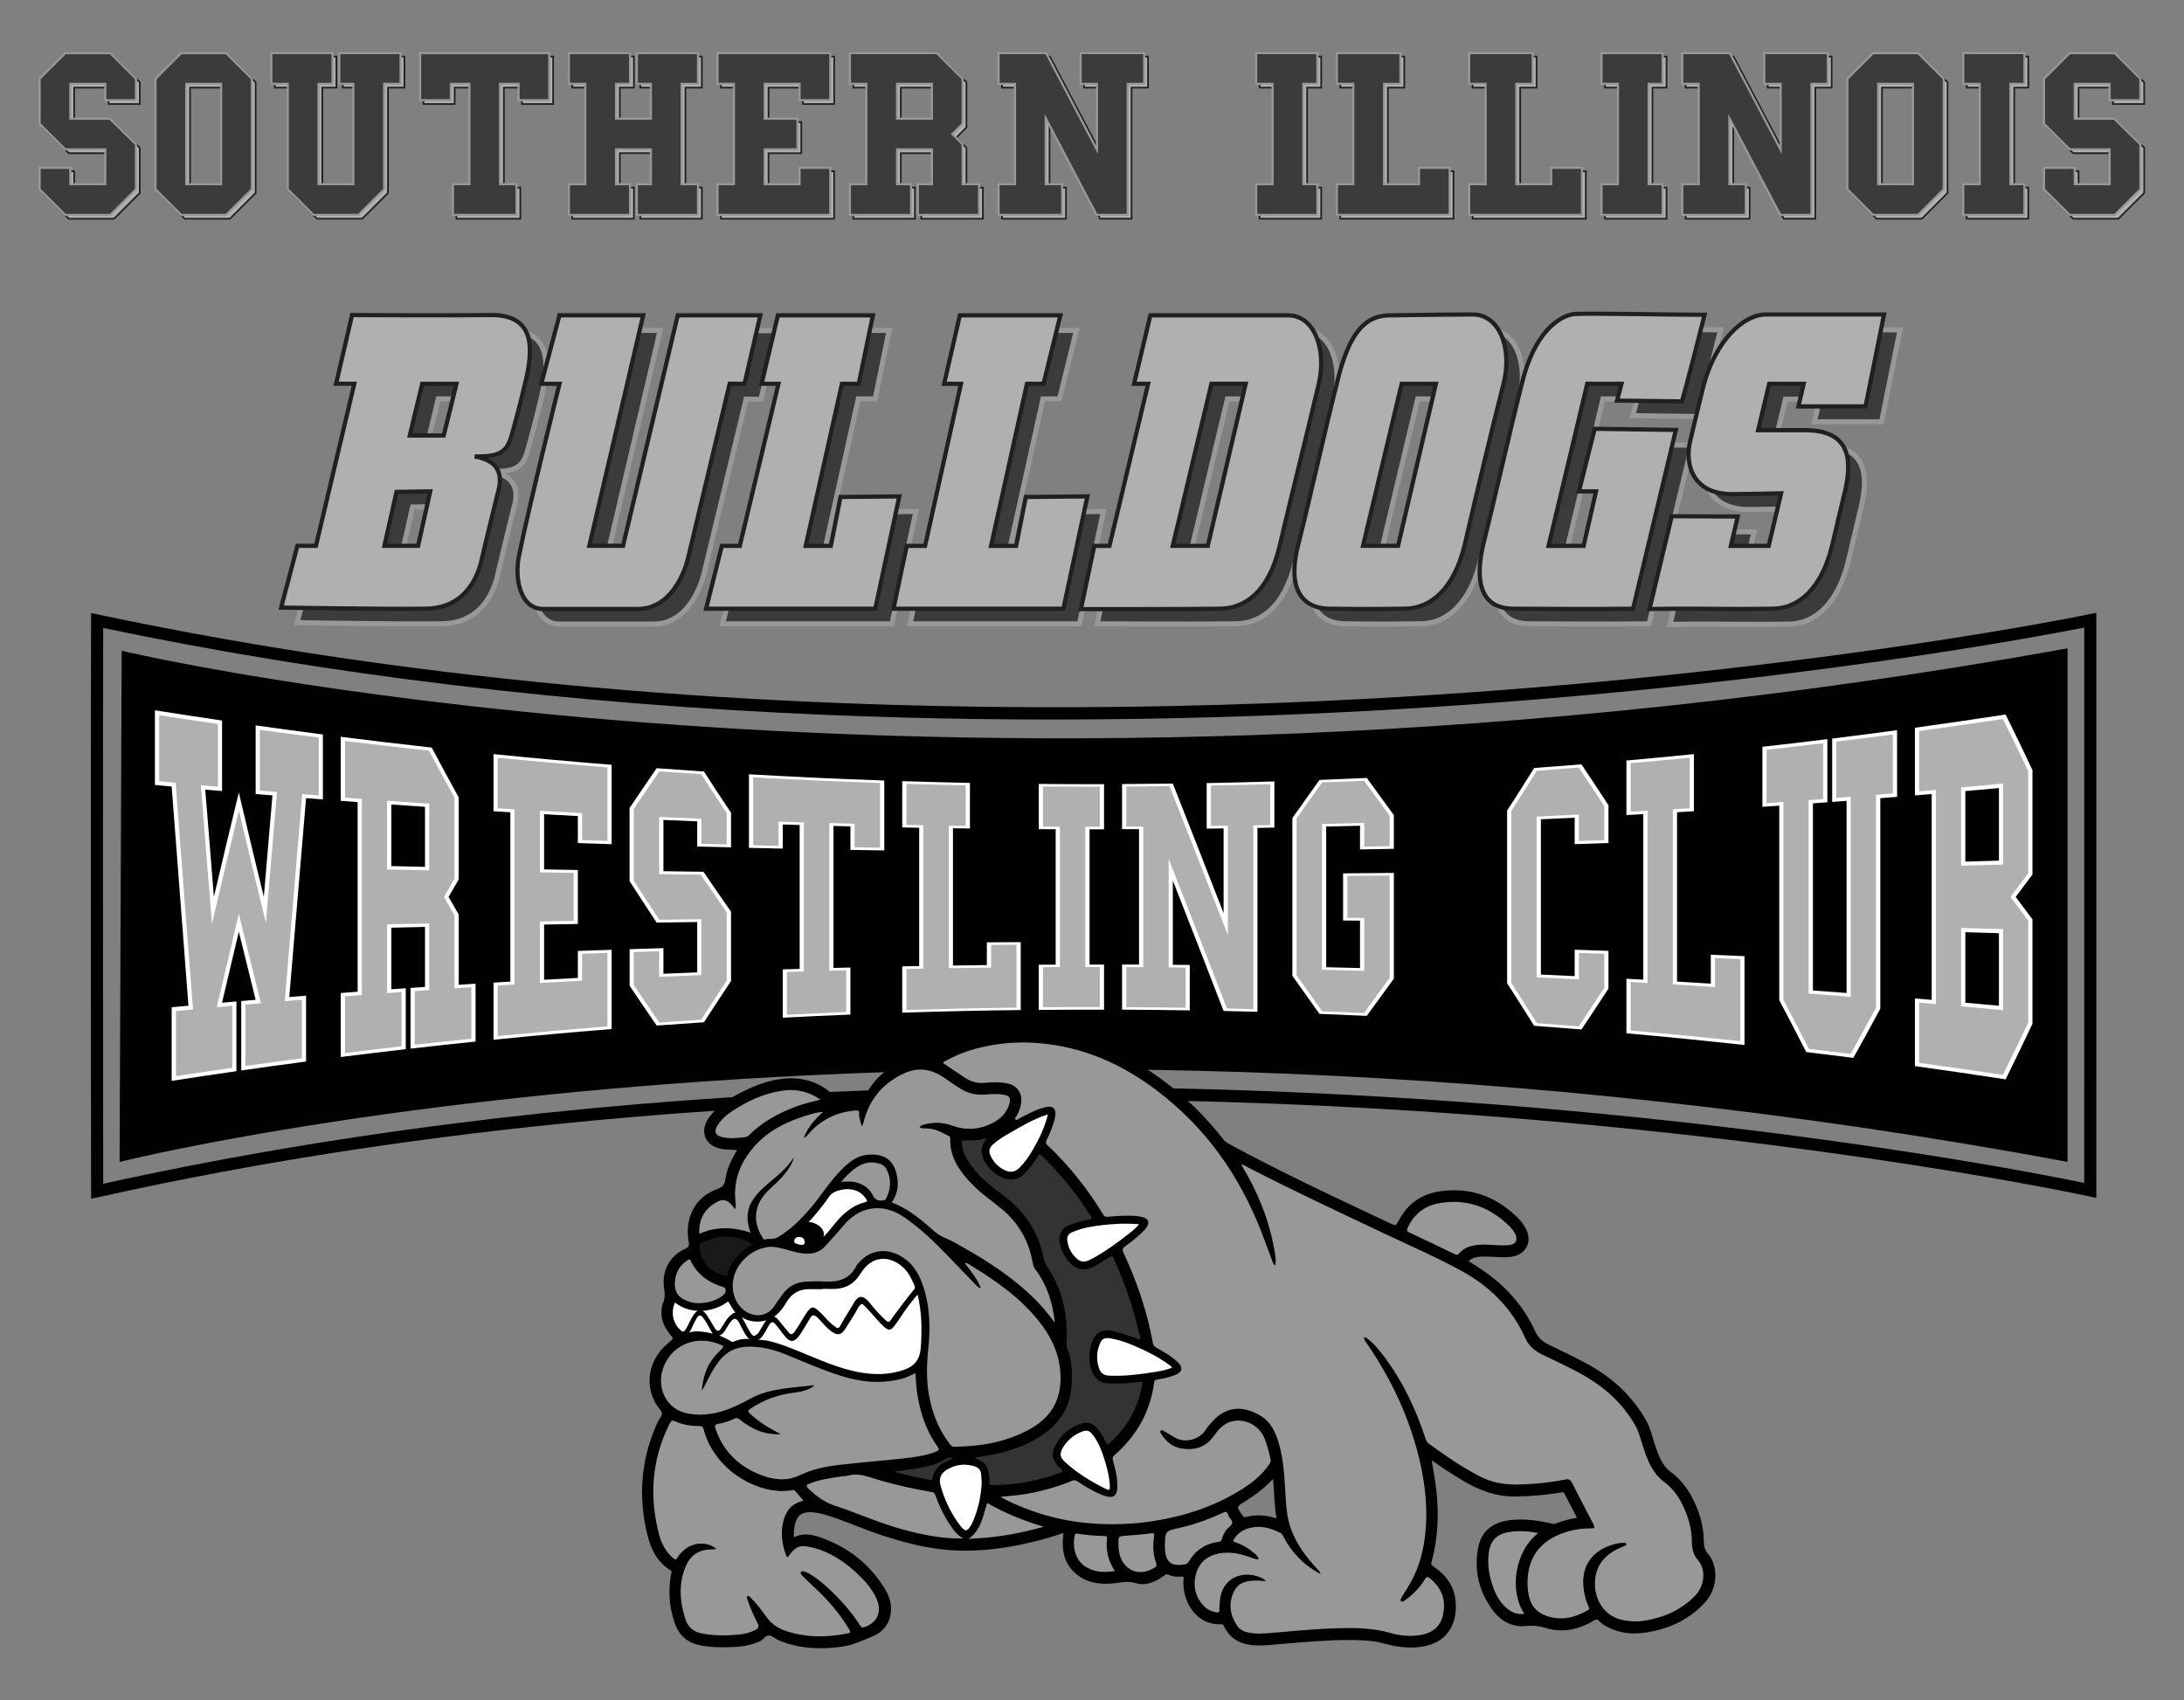 <?xml version="1.0" encoding="utf-8"?>
<!-- Generator: Adobe Illustrator 26.5.0, SVG Export Plug-In . SVG Version: 6.00 Build 0)  -->
<svg version="1.1" id="BD-Banner-Logo" xmlns="http://www.w3.org/2000/svg" xmlns:xlink="http://www.w3.org/1999/xlink" x="0px"
	 y="0px" viewBox="0 0 5184 4036" style="enable-background:new 0 0 5184 4036;" xml:space="preserve">
<rect x="0" y="0" width="5184" height="4036" fill="#808080" stroke="none"/>
<style type="text/css">
	.st0{opacity:0;fill:none;}
	.st1{fill:#010101;stroke:#010101;stroke-width:5;stroke-miterlimit:10;}
	.st2{fill:#B0B0B0;}
	.st3{fill:#FFFFFF;}
	.st4{fill:#010101;}
	.st5{fill:#989898;}
	.st6{fill:#333333;}
	.st7{fill:#191919;}
	.st8{fill:#3A3B3A;stroke:#989898;stroke-width:12;stroke-miterlimit:10;}
	.st9{fill:#B0B0B0;stroke:#231F20;stroke-width:10;stroke-miterlimit:10;}
	.st10{fill:#231F20;}
	.st11{fill:#3A3B3A;}
</style>
<rect id="Background" class="st0" width="5184" height="4036"/>
<g id="Banner-Logo">
	<g id="BD_Wrestling_Logo">
		<g id="Banner">
			<path id="Banner-Background" class="st1" d="M291.3,1547.8l-4.9,1207.1c0,0,1963.2-494.1,4618.8,0c0,0,0-801,0-1213
				C2270.1,2018,291.3,1547.8,291.3,1547.8z"/>
			<path id="Banner-Rim" d="M216.2,2845.5l0-17.9c-0.7-405.2-0.7-1177.6,0-1354.9l0.1-17.6l17.3,3.7
				c791.6,167.9,1588.1,219.9,2271.1,219.9c360.3,0,689-14.5,969-34.1c459.1-32.1,838.4-81.1,1075.7-116.6
				c257.2-38.4,407.7-69.6,409.2-69.9l17.3-3.6v1389l-17.4-3.8c-1.5-0.3-152-33-409.2-73.1c-237.3-37.1-616.6-88.2-1075.7-121.7
				c-278-20.3-604.2-35.2-961.5-35.2c-684.7,0-1483.9,54.8-2278.5,232L216.2,2845.5z M244.9,1490.5c-0.6,202.8-0.6,922.2,0,1319.3
				c530.8-117.2,1107.1-190.3,1713.3-217.4c490.2-21.9,1000.9-13.9,1518.1,23.8c460.1,33.5,840.1,84.9,1078,122
				c207.8,32.4,346.2,60,392.9,69.7V1489.6c-46.5,9.2-185,35.6-393,66.7c-237.8,35.5-617.9,84.7-1077.9,116.9
				c-517.1,36.2-1027.8,44.1-1518,23.6C1352,1671.3,775.7,1601.9,244.9,1490.5z"/>
			<g id="WRESTLING-CLUB">
				<g>
					<g id="W-WRESTLING_00000011710794131376597880000003441501701215573431_">
						<path class="st2" d="M577.6,2535.6c0-51.7,0-103.5,0-155.2c11.8-1,23.6-2.1,35.4-3.1c-15.4-61.3-30.7-123.6-46.1-186.9
							c-15.4,64-30.7,129-46.1,195c11.8-1.1,23.6-2.1,35.4-3.2c0,52.1,0,104.3,0,156.4c-47.9,6.9-95.9,14-143.8,21.3
							c0-54.8,0-109.7,0-164.5c13.4-1.3,26.8-2.5,40.2-3.8c-13.5-173.9-27.1-350.2-40.6-529.2c-13.2-1.2-26.3-2.5-39.5-3.8
							c0-55.6,0-111.2,0-166.9c49.8,7.8,99.6,15.3,149.4,22.5c0,52.8,0,105.5,0,158.3c-13.4-1.2-26.8-2.4-40.3-3.7
							c7.8,98.1,15.6,195.5,23.5,292c20.5-88,41.1-174.1,61.6-258.4c20.5,87.5,41.1,173.2,61.7,257c7.8-92.6,15.7-184.5,23.5-275.7
							c-13.4-1.1-26.9-2.3-40.3-3.4c0-51.1,0-102.3,0-153.4c49.9,6.9,99.8,13.6,149.7,20c0,48.6,0,97.2,0,145.8
							c-13.2-1-26.4-2.1-39.6-3.2c-13.6,158.4-27.1,319-40.7,481.8c13.4-1.1,26.9-2.2,40.3-3.3c0,49.2,0,98.5,0,147.7
							C673.5,2522.2,625.5,2528.8,577.6,2535.6z"/>
						<path class="st3" d="M756.5,1750.8c0,45.8,0,91.5,0,137.3c-10-0.8-20-1.6-30-2.4c-3.1-0.3-6.2-0.5-9.2-0.8
							c-0.2,2.7-0.5,5.4-0.7,8.1c-13.3,155.8-26.6,313.7-39.9,473.7c-0.3,3.2-0.5,6.5-0.8,9.7c3.6-0.3,7.2-0.6,10.7-0.9
							c10-0.8,20-1.7,30-2.5c0,46.4,0,92.8,0,139.1c-44.7,5.8-89.3,11.8-134,18.1c0-48.6,0-97.1,0-145.7c8.1-0.7,16.2-1.4,24.2-2.1
							c4.2-0.4,8.3-0.7,12.5-1.1c-0.9-3.6-1.8-7.3-2.7-10.9c-13.3-53-26.6-106.7-39.9-161.2c-3.2-13.3-6.5-26.6-9.7-39.9
							c-3.2,13.4-6.5,26.9-9.7,40.5c-13.3,55.6-26.6,112-39.9,169.1c-0.9,3.9-1.8,7.9-2.7,11.8c4.2-0.4,8.3-0.8,12.5-1.1
							c8.1-0.7,16.1-1.5,24.2-2.2c0,49.1,0,98.2,0,147.3c-44.6,6.3-89.2,12.9-133.8,19.6c0-51.5,0-102.9,0-154.4
							c10-1,19.9-1.9,29.9-2.9c3.6-0.3,7.1-0.7,10.7-1c-0.3-3.4-0.5-6.9-0.8-10.3c-13.3-170.4-26.6-343.2-39.8-518.5
							c-0.2-3.1-0.5-6.1-0.7-9.2c-3.1-0.3-6.1-0.6-9.2-0.9c-10-1-19.9-1.9-29.9-2.9c0-52.2,0-104.4,0-156.6
							c46.5,7.2,93,14.1,139.5,20.8c0,49.7,0,99.4,0,149.1c-10-0.9-19.9-1.8-29.9-2.8c-3.6-0.3-7.2-0.7-10.7-1
							c0.3,3.5,0.6,7,0.8,10.4c6.8,85.8,13.7,171,20.5,255.6c1.7,21.2,3.4,42.3,5.1,63.4c4.8-20.8,9.7-41.5,14.5-62
							c16.5-70.2,33-139.3,49.5-207.1c16.5,70.2,33,139.2,49.5,207c4.8,19.9,9.7,39.6,14.5,59.3c1.7-20.2,3.4-40.4,5.1-60.6
							c6.8-80.6,13.7-160.6,20.5-240.1c0.3-3.2,0.6-6.4,0.8-9.7c-3.6-0.3-7.2-0.6-10.8-0.9c-10-0.9-20-1.7-29.9-2.6c0-48,0-96,0-144
							C663.3,1738.8,709.9,1744.9,756.5,1750.8 M766.4,1743.4c-53.2-6.9-106.5-14.1-159.6-21.6c0,54.3,0,108.6,0,162.9
							c13.3,1.1,26.6,2.2,39.9,3.3c-6.8,79.7-13.7,160.1-20.5,240.9c-19.8-80.9-39.5-163.4-59.3-247.7
							c-19.7,80.9-39.5,163.4-59.2,247.7c-6.8-84.3-13.7-169.2-20.5-254.7c13.3,1.2,26.6,2.4,39.9,3.5c0-55.8,0-111.6,0-167.4
							c-53.2-7.8-106.3-15.9-159.4-24.3c0,59.1,0,118.1,0,177.2c13.3,1.3,26.5,2.5,39.8,3.7c13.3,175.9,26.6,349.3,39.8,520.3
							c-13.3,1.2-26.6,2.4-39.8,3.7c0,58.2,0,116.4,0,174.7c51.2-8,102.4-15.6,153.7-23c0-55.2,0-110.3,0-165.5
							c-11.4,1-22.8,2-34.2,3c13.3-57,26.6-113.2,39.9-168.6c13.3,54.7,26.6,108.6,39.9,161.7c-11.4,1-22.8,1.9-34.2,2.9
							c0,54.9,0,109.9,0,164.8c51.3-7.4,102.6-14.4,153.9-21.2c0-52.1,0-104.2,0-156.3c-13.3,1.1-26.6,2.1-39.9,3.2
							c13.3-159.5,26.6-316.9,39.9-472.1c13.3,1.1,26.6,2.1,39.9,3.1C766.4,1846.2,766.4,1794.8,766.4,1743.4L766.4,1743.4z"/>
					</g>
					<g id="R-WRESTLING_00000177481538221591426100000008190003754061677501_">
						<path class="st2" d="M979.5,2484.5c0-45.2,0-90.5,0-135.7c11.4-0.8,22.9-1.6,34.3-2.4c0-50.1,0-100.2,0-150.3
							c-30,0.6-60,1.3-90,2c0,51.6,0,103.1,0,154.7c11.4-0.8,22.8-1.6,34.3-2.5c0,45.5,0,91.1,0,136.6
							c-48.1,5.5-96.1,11.2-144.2,17.2c0-47.7,0-95.5,0-143.2c13.3-1,26.6-2,40-3c0-152.6,0-305.2,0-457.8c-13.3-1-26.6-2-40-3
							c0-47.7,0-95.5,0-143.2c69.2,8.6,138.4,16.7,207.7,24.4c20.7,39.1,41.5,77.4,62.2,115c0,64.4,0,128.8,0,193.2
							c-8.2,14.1-16.3,28.3-24.5,42.6c8.2,14.3,16.3,28.5,24.5,42.6c0,56.7,0,113.4,0,170.1c13.3-0.9,26.7-1.7,40-2.6
							c0,43.3,0,86.5,0,129.8C1075.7,2473.8,1027.5,2479,979.5,2484.5z M923.8,2059.9c30,0.7,60,1.3,90,2c0-50.1,0-100.2,0-150.3
							c-30-2-60-4.2-90-6.3C923.8,1956.7,923.8,2008.3,923.8,2059.9z"/>
						<path class="st3" d="M1018.3,1781.8c20.2,38,40.3,75.2,60.5,111.8c0,63.9,0,127.9,0,191.8c-7.7,13.3-15.4,26.7-23.1,40.3
							c-0.6,1.1-1.2,2.2-1.9,3.3c0.6,1.1,1.2,2.2,1.9,3.3c7.7,13.5,15.4,26.9,23.1,40.3c0,55.2,0,110.4,0,165.6c0,2.6,0,5.2,0,7.9
							c3.3-0.2,6.7-0.4,10-0.7c10-0.7,20-1.3,30-2c0,40.7,0,81.5,0,122.2c-44.8,4.6-89.6,9.3-134.3,14.3c0-42.5,0-84.9,0-127.4
							c8.1-0.6,16.2-1.1,24.3-1.7c3.3-0.2,6.7-0.5,10-0.7c0-2.7,0-5.3,0-8c0-47.4,0-94.7,0-142.1c0-2.7,0-5.3,0-8
							c-3.3,0.1-6.7,0.1-10,0.2c-26.7,0.5-53.3,1.1-80,1.6c-3.3,0.1-6.7,0.1-10,0.2c0,2.8,0,5.5,0,8.3c0,48.9,0,97.8,0,146.7
							c0,2.8,0,5.5,0,8.3c3.3-0.2,6.7-0.5,10-0.7c8.1-0.6,16.2-1.2,24.3-1.8c0,42.9,0,85.8,0,128.7c-44.8,5.1-89.5,10.4-134.2,15.9
							c0-44.8,0-89.6,0-134.4c10-0.8,20-1.6,30-2.3c3.3-0.3,6.6-0.5,10-0.8c0-2.8,0-5.6,0-8.4c0-149.6,0-299.1,0-448.7
							c0-2.8,0-5.6,0-8.4c-3.3-0.3-6.6-0.5-10-0.8c-10-0.8-20-1.5-30-2.3c0-44.8,0-89.6,0-134.4
							C885.3,1766.8,951.8,1774.5,1018.3,1781.8 M918.8,2063.9c3.3,0.1,6.7,0.1,10,0.2c26.7,0.6,53.3,1.1,80,1.6
							c3.3,0.1,6.7,0.1,10,0.2c0-2.7,0-5.3,0-8c0-47.4,0-94.7,0-142.1c0-2.7,0-5.3,0-8c-3.3-0.2-6.7-0.5-10-0.7
							c-26.7-1.9-53.3-3.8-80-5.7c-3.3-0.2-6.7-0.5-10-0.7c0,2.8,0,5.5,0,8.3c0,48.9,0,97.8,0,146.7
							C918.8,2058.4,918.8,2061.1,918.8,2063.9 M1024.8,1774.5c-72-8-144-16.5-215.9-25.6c0,50.7,0,101.4,0,152c13.3,1,26.6,2,40,3
							c0,150,0,300.1,0,450.1c-13.3,1-26.6,2-40,3c0,50.7,0,101.4,0,152c51.4-6.5,102.7-12.7,154.2-18.6c0-48.2,0-96.4,0-144.6
							c-11.4,0.8-22.8,1.6-34.3,2.4c0-48.7,0-97.5,0-146.2c26.7-0.6,53.3-1.2,80-1.8c0,47.5,0,95,0,142.5
							c-11.4,0.8-22.9,1.5-34.3,2.3c0,48,0,96,0,144.1c51.4-5.9,102.9-11.5,154.3-16.8c0-45.8,0-91.6,0-137.3
							c-13.3,0.8-26.7,1.7-40,2.5c0-55.6,0-111.2,0-166.8c-8-13.8-16-27.7-24-41.7c8-14,16-27.9,24-41.7c0-64.9,0-129.7,0-194.6
							C1067.4,1854,1046.1,1814.6,1024.8,1774.5L1024.8,1774.5z M928.8,2055.8c0-48.7,0-97.5,0-146.2c26.7,1.9,53.3,3.7,80,5.5
							c0,47.5,0,95,0,142.5C982.1,2057.1,955.4,2056.5,928.8,2055.8L928.8,2055.8z"/>
					</g>
					<g id="E-WRESTLING_00000013905996361422301380000010544487800842367159_">
						<path class="st2" d="M1176.3,2463.6c0-42.6,0-85.2,0-127.7c13.3-0.8,26.7-1.6,40-2.4c0-136.3,0-272.7,0-409
							c-13.3-0.8-26.7-1.6-40-2.4c0-42.6,0-85.2,0-127.7c90.1,8.9,180.2,17,270.4,24.2c0,60.4,0,120.9,0,181.3
							c-23.4-0.8-46.8-1.6-70.2-2.4c0-21.3,0-42.6,0-64c-30.1-1.6-60.1-3.2-90.1-4.9c0,46.2,0,92.4,0,138.6
							c26.7,0.5,53.4,0.9,80.1,1.4c0,40.3,0,80.7,0,121c-26.7,0.4-53.4,0.9-80.1,1.4c0,46.2,0,92.4,0,138.6
							c30-1.7,60.1-3.3,90.1-4.9c0-21.3,0-42.6,0-64c23.4-0.8,46.8-1.6,70.2-2.4c0,60.4,0,120.9,0,181.3
							C1356.6,2446.6,1266.4,2454.7,1176.3,2463.6z"/>
						<path class="st3" d="M1441.8,1821.6c0,58.1,0,116.3,0,174.4c-20.1-0.7-40.1-1.4-60.2-2.1c0-18.9,0-37.8,0-56.7
							c0-2.4,0-4.8,0-7.2c-3.3-0.2-6.7-0.4-10-0.5c-26.7-1.4-53.4-2.9-80.1-4.4c-3.3-0.2-6.7-0.4-10-0.6c0,2.5,0,4.9,0,7.4
							c0,43.8,0,87.6,0,131.3c0,2.5,0,4.9,0,7.4c3.3,0.1,6.7,0.1,10,0.2c23.4,0.4,46.8,0.8,70.1,1.1c0,38,0,76,0,114
							c-23.4,0.4-46.8,0.7-70.1,1.1c-3.3,0.1-6.7,0.1-10,0.2c0,2.5,0,4.9,0,7.4c0,43.8,0,87.6,0,131.3c0,2.5,0,4.9,0,7.4
							c3.3-0.2,6.7-0.4,10-0.6c26.7-1.5,53.4-3,80.1-4.4c3.3-0.2,6.7-0.4,10-0.5c0-2.4,0-4.8,0-7.2c0-18.9,0-37.8,0-56.7
							c20-0.7,40.1-1.4,60.2-2.1c0,58.1,0,116.3,0,174.4c-86.9,6.9-173.7,14.6-260.4,23c0-40,0-80,0-119.9c10-0.6,20-1.2,30-1.8
							c3.3-0.2,6.7-0.4,10-0.6c0-2.5,0-5,0-7.5c0-133.6,0-267.2,0-400.8c0-2.5,0-5,0-7.5c-3.3-0.2-6.7-0.4-10-0.6
							c-10-0.6-20-1.2-30-1.8c0-40,0-80,0-119.9C1268.1,1807.1,1354.9,1814.7,1441.8,1821.6 M1451.8,1815.4
							c-93.5-7.5-187-16-280.4-25.4c0,45.2,0,90.4,0,135.6c13.3,0.8,26.7,1.6,40,2.4c0,134,0,268,0,402c-13.3,0.8-26.7,1.6-40,2.4
							c0,45.2,0,90.4,0,135.6c93.4-9.4,186.9-17.9,280.4-25.4c0-62.7,0-125.4,0-188.1c-26.7,0.9-53.4,1.8-80.2,2.7
							c0,21.4,0,42.7,0,64.1c-26.7,1.4-53.4,2.8-80.1,4.3c0-43.7,0-87.3,0-131c26.7-0.5,53.4-1,80.1-1.4c0-42.7,0-85.4,0-128.1
							c-26.7-0.5-53.4-0.9-80.1-1.4c0-43.7,0-87.3,0-131c26.7,1.5,53.4,2.9,80.1,4.3c0,21.4,0,42.7,0,64.1
							c26.7,0.9,53.4,1.8,80.2,2.7C1451.8,1940.8,1451.8,1878.1,1451.8,1815.4C1451.8,1815.4,1451.8,1815.4,1451.8,1815.4z"/>
					</g>
					<g id="S-WRESTLING_00000021090939466396608060000010756622664188447621_">
						<path class="st2" d="M1561.8,2430.6c-20.8-30.2-41.6-60.7-62.4-91.8c0-27.5,0-55,0-82.5c23.4-0.7,46.8-1.5,70.2-2.2
							c0,20.3,0,40.6,0,60.9c30.1-1.3,60.2-2.6,90.2-3.8c0-42,0-84.1,0-126.1c-32.7,0.4-65.4,0.8-98,1.3
							c-20.8-31.4-41.6-63.2-62.4-95.5c0-57.3,0-114.7,0-172c20.8-31,41.6-61.6,62.4-91.8c35.3,2.5,70.6,4.9,105.9,7.2
							c20.8,32.2,41.6,64,62.4,95.3c0,26.1,0,52.2,0,78.3c-23.4-0.6-46.8-1.2-70.2-1.8c0-19.9,0-39.8,0-59.7
							c-30.1-1.2-60.2-2.5-90.2-3.8c0,42.9,0,85.8,0,128.7c32.3,0.4,64.6,0.9,96.9,1.3c21.2,31.2,42.4,61.9,63.6,92.2
							c0,54.4,0,108.8,0,163.1c-20.8,31.3-41.6,63.1-62.4,95.3C1632.3,2425.7,1597,2428.1,1561.8,2430.6z"/>
						<path class="st3" d="M1664.4,1837.6c20.2,31.3,40.4,62.2,60.6,92.7c0,24.8,0,49.5,0,74.3c-20.1-0.5-40.1-1.1-60.2-1.6
							c0-17.6,0-35.3,0-52.9c0-2.2,0-4.5,0-6.7c-3.3-0.1-6.7-0.3-10-0.4c-26.7-1.1-53.5-2.3-80.2-3.4c-3.3-0.1-6.7-0.3-10-0.5
							c0,2.3,0,4.6,0,6.9c0,40.7,0,81.3,0,122c0,2.3,0,4.6,0,6.9c3.3,0,6.7,0.1,10,0.1c29.6,0.4,59.1,0.7,88.7,1.1
							c20.6,30.3,41.2,60.2,61.7,89.7c0,54,0,107.9,0,161.9c-20.2,30.5-40.4,61.4-60.6,92.7c-33.1,2.1-66.3,4.4-99.4,6.7
							c-20.2-29.3-40.4-59-60.6-89.1c0-26.1,0-52.1,0-78.2c20.1-0.7,40.1-1.3,60.2-1.9c0,18,0,36.1,0,54.1c0,2.3,0,4.6,0,6.9
							c3.3-0.2,6.7-0.3,10-0.5c26.7-1.2,53.5-2.3,80.2-3.4c3.3-0.1,6.7-0.3,10-0.4c0-2.2,0-4.5,0-6.7c0-39.7,0-79.5,0-119.2
							c0-2.2,0-4.5,0-6.7c-3.3,0-6.7,0.1-10,0.1c-29.9,0.4-59.9,0.7-89.8,1.1c-20.2-30.5-40.4-61.4-60.6-92.7
							c0-56.8,0-113.5,0-170.3c20.2-30.1,40.4-59.8,60.6-89.1C1598.1,1833.3,1631.3,1835.5,1664.4,1837.6 M1670.9,1831.3
							c-37.4-2.4-74.9-5-112.3-7.8c-21.4,31-42.8,62.5-64.2,94.4c0,57.9,0,115.8,0,173.7c21.4,33.3,42.8,66,64.2,98.3
							c32.1-0.5,64.2-0.9,96.3-1.3c0,39.8,0,79.6,0,119.5c-26.7,1.1-53.5,2.2-80.2,3.3c0-20.3,0-40.6,0-60.8
							c-26.7,0.8-53.5,1.6-80.2,2.4c0,29,0,57.9,0,86.9c21.4,32,42.8,63.4,64.2,94.4c37.4-2.7,74.9-5.3,112.3-7.8
							c21.4-33.1,42.8-65.8,64.2-98c0-54.8,0-109.6,0-164.4c-21.8-31.2-43.6-62.7-65.4-94.8c-31.7-0.4-63.4-0.8-95.1-1.3
							c0-40.6,0-81.1,0-121.7c26.7,1.2,53.5,2.3,80.2,3.3c0,19.9,0,39.8,0,59.7c26.7,0.7,53.5,1.4,80.3,2c0-27.4,0-54.8,0-82.2
							C1713.6,1897.1,1692.2,1864.5,1670.9,1831.3L1670.9,1831.3z"/>
					</g>
					<g id="T-WRESTLING_00000127022048488429300040000007975487935378554557_">
						<path class="st2" d="M1863,2412.1c0-36,0-72.1,0-108.1c13.4-0.4,26.8-0.8,40.1-1.2c0-115.9,0-231.8,0-347.7
							c-16.7-0.5-33.4-1-50.2-1.5c0,19.1,0,38.3,0,57.4c-23.4-0.5-46.8-1-70.3-1.6c0-56,0-111.9,0-167.9
							c103.7,5.9,207.4,10.6,311.2,14.2c0,53.2,0,106.4,0,159.6c-23.4-0.3-46.9-0.7-70.3-1.1c0-18.6,0-37.2,0-55.8
							c-16.7-0.4-33.5-0.8-50.2-1.3c0,114.6,0,229.2,0,343.7c13.4-0.4,26.8-0.7,40.2-1c0,35.2,0,70.3,0,105.5
							C1963.4,2407.3,1913.2,2409.6,1863,2412.1z"/>
						<path class="st3" d="M2088.9,1858.6c0,51.2,0,102.3,0,153.5c-20.1-0.3-40.2-0.6-60.3-1c0-16.5,0-33,0-49.5c0-2.1,0-4.2,0-6.3
							c-3.3-0.1-6.7-0.2-10-0.3c-13.4-0.3-26.8-0.7-40.2-1c-3.3-0.1-6.7-0.2-10-0.3c0,2.1,0,4.2,0,6.4c0,112.6,0,225.1,0,337.7
							c0,2.1,0,4.2,0,6.4c3.3-0.1,6.7-0.2,10-0.3c10-0.3,20.1-0.5,30.1-0.8c0,33.1,0,66.2,0,99.2c-46.9,1.9-93.7,4-140.6,6.4
							c0-33.8,0-67.7,0-101.5c10-0.3,20.1-0.6,30.1-0.9c3.3-0.1,6.7-0.2,10-0.3c0-2.1,0-4.3,0-6.4c0-113.7,0-227.3,0-341
							c0-2.1,0-4.3,0-6.4c-3.3-0.1-6.7-0.2-10-0.3c-13.4-0.4-26.8-0.8-40.1-1.3c-3.3-0.1-6.7-0.2-10-0.3c0,2.2,0,4.3,0,6.5
							c0,17,0,34,0,51c-20.1-0.4-40.2-0.9-60.2-1.4c0-53.7,0-107.5,0-161.2C1888.1,1850.6,1988.5,1855.1,2088.9,1858.6
							 M2098.9,1852.7c-107.1-3.7-214.2-8.7-321.2-14.8c0,58.2,0,116.4,0,174.6c26.8,0.6,53.5,1.2,80.3,1.8c0-19.1,0-38.2,0-57.3
							c13.4,0.4,26.8,0.8,40.1,1.2c0,113.9,0,227.7,0,341.6c-13.4,0.4-26.8,0.8-40.1,1.2c0,38.2,0,76.4,0,114.7
							c53.5-2.8,107.1-5.3,160.6-7.4c0-37.2,0-74.5,0-111.7c-13.4,0.3-26.8,0.7-40.2,1c0-112.4,0-224.8,0-337.1
							c13.4,0.3,26.8,0.7,40.2,1c0,18.6,0,37.2,0,55.9c26.8,0.4,53.5,0.8,80.3,1.2C2098.9,1963.2,2098.9,1908,2098.9,1852.7
							L2098.9,1852.7z"/>
					</g>
					<g id="L-WRESTLING_00000065075093990740086820000002263662342918389178_">
						<path class="st2" d="M2146.6,2400.5c0-34.6,0-69.1,0-103.7c13.4-0.3,26.8-0.5,40.2-0.7c0-111.4,0-222.9,0-334.3
							c-13.4-0.2-26.8-0.5-40.2-0.7c0-34.6,0-69.1,0-103.7c50.2,1.6,100.4,2.9,150.7,3.9c0,34.1,0,68.1,0,102.2
							c-13.4-0.2-26.8-0.4-40.2-0.5c0,110.7,0,221.4,0,332c30.1-0.4,60.3-0.8,90.4-1.1c0-18,0-36,0-53.9c23.4-0.2,46.9-0.3,70.3-0.4
							c0,51.7,0,103.4,0,155.1C2327.4,2395.7,2237,2397.7,2146.6,2400.5z"/>
						<path class="st3" d="M2292.3,1864.3c0,32,0,64.1,0,96.1c-10.1-0.1-20.1-0.3-30.2-0.4c-3.3,0-6.7-0.1-10-0.1c0,2,0,4.1,0,6.1
							c0,108.7,0,217.4,0,326c0,2,0,4.1,0,6.1c3.3-0.1,6.7-0.1,10-0.1c26.8-0.4,53.6-0.7,80.4-1c3.3,0,6.7-0.1,10-0.1
							c0-2,0-4.1,0-6.1c0-15.9,0-31.9,0-47.8c20.1-0.1,40.2-0.3,60.3-0.4c0,49.7,0,99.4,0,149.1c-87.1,1.1-174.1,3-261.2,5.6
							c0-32.5,0-64.9,0-97.4c10-0.2,20.1-0.4,30.1-0.6c3.3-0.1,6.7-0.1,10-0.2c0-2.1,0-4.1,0-6.2c0-109.3,0-218.6,0-327.9
							c0-2.1,0-4.1,0-6.2c-3.3-0.1-6.7-0.1-10-0.2c-10-0.2-20.1-0.4-30.1-0.6c0-32.5,0-64.9,0-97.4
							C2198.5,1862.1,2245.4,1863.3,2292.3,1864.3 M2302.3,1858.4c-53.6-1.1-107.1-2.5-160.7-4.2c0,36.6,0,73.3,0,109.9
							c13.4,0.3,26.8,0.5,40.2,0.7c0,109.4,0,218.9,0,328.3c-13.4,0.2-26.8,0.5-40.2,0.7c0,36.6,0,73.3,0,109.9
							c93.7-3,187.5-5.1,281.2-6.2c0-53.7,0-107.4,0-161.2c-26.8,0.1-53.6,0.3-80.4,0.5c0,18,0,36,0,54c-26.8,0.3-53.6,0.6-80.4,1
							c0-108.6,0-217.2,0-325.8c13.4,0.2,26.8,0.4,40.2,0.5C2302.3,1930.5,2302.3,1894.4,2302.3,1858.4L2302.3,1858.4z"/>
					</g>
					<g id="I-WRESTLING_00000119815108080217848200000016230274980479270547_">
						<path class="st2" d="M2470.6,2394c0-33.7,0-67.5,0-101.2c13.4-0.1,26.8-0.1,40.2-0.2c0-109.1,0-218.3,0-327.4
							c-13.4,0-26.8-0.1-40.2-0.2c0-33.7,0-67.5,0-101.2c48.3,0.4,96.6,0.6,145,0.5c0,33.7,0,67.3,0,101c-11.5,0-23,0-34.4,0
							c0,109,0,218.1,0,327.1c11.5,0,23,0,34.4,0c0,33.7,0,67.3,0,101C2567.2,2393.4,2518.9,2393.6,2470.6,2394z"/>
						<path class="st3" d="M2610.5,1867.4c0,31.6,0,63.3,0,94.9c-8.1,0-16.3,0-24.4,0c-3.3,0-6.7,0-10,0c0,2,0,4,0,6
							c0,107,0,214.1,0,321.1c0,2,0,4,0,6c3.3,0,6.7,0,10,0c8.1,0,16.3,0,24.4,0c0,31.6,0,63.3,0,94.9c-45,0-90,0.1-134.9,0.5
							c0-31.7,0-63.4,0-95.1c10.1-0.1,20.1-0.1,30.2-0.1c3.3,0,6.7,0,10,0c0-2,0-4,0-6c0-107.1,0-214.2,0-321.3c0-2,0-4,0-6
							c-3.3,0-6.7,0-10,0c-10.1,0-20.1-0.1-30.2-0.1c0-31.7,0-63.4,0-95.1C2520.6,1867.3,2565.6,1867.5,2610.5,1867.4
							 M2620.6,1861.4c-51.7,0.1-103.3-0.1-155-0.6c0,35.8,0,71.5,0,107.3c13.4,0.1,26.8,0.1,40.2,0.2c0,107.1,0,214.3,0,321.4
							c-13.4,0.1-26.8,0.1-40.2,0.2c0,35.8,0,71.5,0,107.3c51.7-0.5,103.3-0.7,155-0.6c0-35.7,0-71.4,0-107c-11.5,0-23,0-34.4,0
							c0-107,0-214,0-321.1c11.5,0,23,0,34.4,0C2620.6,1932.7,2620.6,1897,2620.6,1861.4L2620.6,1861.4z"/>
					</g>
					<g id="N-WRESTLING_00000118363171874802102840000012023463803164794546_">
						<path class="st2" d="M2908.3,2396.9c-43.2-111.9-86.3-222.4-129.5-332.2c0,76.2,0,152.4,0,228.6c13.4,0.1,26.8,0.2,40.2,0.3
							c0,33.9,0,67.8,0,101.6c-50.2-0.8-100.5-1.3-150.7-1.5c0-33.7,0-67.4,0-101c13.4,0,26.8,0.1,40.2,0.2c0-109.2,0-218.4,0-327.6
							c-13.4,0.1-26.8,0.1-40.2,0.2c0-33.7,0-67.4,0-101c37.2-0.2,74.4-0.5,111.6-1c43.2,109.5,86.4,219.4,129.5,330.5
							c0-76.8,0-153.7,0-230.5c-13.4,0.2-26.8,0.3-40.2,0.5c0-34,0-68,0-102c50.2-1,100.5-2.2,150.7-3.6c0,34.5,0,68.9,0,103.4
							c-13.4,0.2-26.8,0.5-40.2,0.7c0,145.5,0,290.9,0,436.4C2955.9,2397.9,2932.1,2397.4,2908.3,2396.9z"/>
						<path class="st3" d="M3014.9,1861.4c0,32.4,0,64.7,0,97.1c-10,0.2-20.1,0.4-30.1,0.5c-3.3,0.1-6.7,0.1-10,0.2
							c0,2.1,0,4.1,0,6.2c0,143.3,0,286.7,0,430c-20.8-0.5-41.6-1-62.4-1.5c-39.6-102.6-79.1-204-118.7-304.8
							c-6.6-16.8-13.2-33.6-19.8-50.4c0,17.3,0,34.5,0,51.8c0,66.5,0,133.1,0,199.6c0,2,0,4,0,6.1c3.3,0,6.7,0.1,10,0.1
							c10.1,0.1,20.1,0.2,30.2,0.3c0,31.8,0,63.7,0,95.5c-46.9-0.7-93.8-1.2-140.7-1.4c0-31.7,0-63.3,0-95c10.1,0,20.1,0.1,30.2,0.1
							c3.3,0,6.7,0,10,0c0-2,0-4,0-6.1c0-107.2,0-214.4,0-321.6c0-2,0-4,0-6.1c-3.3,0-6.7,0-10,0c-10.1,0-20.1,0.1-30.2,0.1
							c0-31.7,0-63.3,0-95c34.2-0.2,68.4-0.5,102.6-0.9c39.6,100.3,79.1,201,118.7,302.7c6.6,16.9,13.2,33.9,19.8,50.9
							c0-17.4,0-34.9,0-52.3c0-67.1,0-134.3,0-201.4c0-2,0-4.1,0-6.1c-3.3,0-6.7,0.1-10,0.1c-10.1,0.1-20.1,0.3-30.2,0.4
							c0-32,0-63.9,0-95.9C2921.1,1863.9,2968,1862.8,3014.9,1861.4 M3024.9,1854.9c-53.6,1.6-107.1,2.9-160.7,3.9c0,36,0,72,0,108
							c13.4-0.2,26.8-0.3,40.2-0.5c0,67.1,0,134.2,0,201.2c-40.2-103.3-80.4-205.6-120.5-307.5c-40.2,0.5-80.4,0.9-120.5,1.1
							c0,35.7,0,71.4,0,107.1c13.4,0,26.8-0.1,40.2-0.1c0,107.2,0,214.4,0,321.5c-13.4-0.1-26.8-0.1-40.2-0.1c0,35.7,0,71.4,0,107.1
							c53.6,0.3,107.2,0.8,160.7,1.7c0-35.9,0-71.8,0-107.8c-13.4-0.1-26.8-0.2-40.2-0.4c0-66.6,0-133.1,0-199.7
							c40.2,102.3,80.4,205.2,120.5,309.3c26.8,0.6,53.6,1.2,80.3,2c0-145.5,0-291,0-436.6c13.4-0.2,26.8-0.5,40.2-0.7
							C3024.9,1928,3024.9,1891.5,3024.9,1854.9L3024.9,1854.9z"/>
					</g>
					<g id="G-WRESTLING_00000163031457323109729990000003623991723595966091_">
						<path class="st2" d="M3135.1,2403.6c-20.8-29.6-41.7-58.9-62.5-87.9c0-124.5,0-248.9,0-373.4c20.8-29,41.7-58.3,62.5-87.9
							c35.3-1.3,70.7-2.8,106-4.4c20.8,28.3,41.6,56.9,62.5,85.8c0,25.3,0,50.6,0,75.9c-23.4,0.5-46.9,0.9-70.3,1.4
							c0-18.8,0-37.6,0-56.4c-30.1,0.8-60.2,1.6-90.3,2.3c0,113.3,0,226.6,0,339.9c30.1,0.7,60.2,1.5,90.3,2.3
							c0-39.7,0-79.4,0-119.1c-13.4-0.1-26.8-0.2-40.2-0.3c0-35.2,0-70.5,0-105.7c36.8-0.3,73.6-0.6,110.4-1c0,82.3,0,164.7,0,247
							c-20.8,28.9-41.6,57.5-62.5,85.8C3205.8,2406.3,3170.4,2404.9,3135.1,2403.6z"/>
						<path class="st3" d="M3237.8,1853.3c20.2,27.5,40.5,55.3,60.7,83.3c0,24,0,48,0,71.9c-20.1,0.4-40.2,0.8-60.3,1.2
							c0-16.7,0-33.4,0-50c0-2.1,0-4.2,0-6.4c-3.3,0.1-6.7,0.2-10,0.3c-26.8,0.7-53.5,1.4-80.3,2.1c-3.3,0.1-6.7,0.2-10,0.2
							c0,2.1,0,4.2,0,6.3c0,111.1,0,222.3,0,333.4c0,2.1,0,4.2,0,6.3c3.3,0.1,6.7,0.2,10,0.2c26.8,0.6,53.5,1.3,80.3,2.1
							c3.3,0.1,6.7,0.2,10,0.3c0-2.1,0-4.2,0-6.4c0-37.6,0-75.2,0-112.8c0-2.1,0-4.2,0-6.4c-3.3,0-6.7-0.1-10-0.1
							c-10-0.1-20.1-0.2-30.1-0.2c0-33.2,0-66.3,0-99.5c33.5-0.3,67-0.5,100.4-0.8c0,81,0,161.9,0,242.9
							c-20.2,28-40.5,55.8-60.7,83.3c-33.2-1.5-66.3-2.8-99.5-4c-20.2-28.8-40.5-57.2-60.7-85.5c0-124.1,0-248.2,0-372.3
							c20.2-28.2,40.5-56.7,60.7-85.5C3171.5,1856.1,3204.7,1854.7,3237.8,1853.3 M3244.3,1846.6c-37.5,1.7-75,3.3-112.4,4.7
							c-21.4,30.4-42.8,60.5-64.3,90.4c0,124.8,0,249.7,0,374.5c21.4,29.9,42.8,60,64.3,90.4c37.5,1.4,75,3,112.4,4.7
							c21.4-29.1,42.8-58.5,64.2-88.2c0-83.7,0-167.4,0-251.1c-40.1,0.4-80.3,0.8-120.5,1.1c0,37.3,0,74.6,0,111.9
							c13.4,0.1,26.8,0.2,40.2,0.3c0,37.5,0,75.1,0,112.6c-26.8-0.7-53.5-1.4-80.3-2c0-111.3,0-222.6,0-333.9
							c26.8-0.6,53.5-1.3,80.3-2c0,18.8,0,37.5,0,56.3c26.8-0.5,53.5-1,80.3-1.5c0-26.6,0-53.3,0-79.9
							C3287.1,1905.2,3265.7,1875.8,3244.3,1846.6L3244.3,1846.6z"/>
					</g>
					<g id="C-WRESTLING_00000145757504143222445410000001099816116484353721_">
						<path class="st2" d="M3644.7,2431.7c-20.8-33.3-41.6-66-62.4-98.3c0-136.3,0-272.6,0-408.9c20.8-32.3,41.6-65,62.4-98.3
							c35.3-2.6,70.5-5.3,105.8-8.1c20.8,30.9,41.6,62.4,62.4,94.3c0,28.4,0,56.7,0,85.1c-23.4,0.8-46.8,1.6-70.2,2.4
							c0-20.9,0-41.8,0-62.8c-30.1,1.5-60.1,2.9-90.2,4.3c0,125,0,250,0,375.1c30.1,1.4,60.1,2.8,90.2,4.3c0-20.9,0-41.8,0-62.8
							c23.4,0.8,46.8,1.6,70.2,2.4c0,28.4,0,56.7,0,85.1c-20.8,31.9-41.6,63.4-62.4,94.3C3715.3,2437,3680,2434.3,3644.7,2431.7z"/>
						<path class="st3" d="M3747.3,1821.9c20.2,30.1,40.4,60.6,60.6,91.6c0,26.9,0,53.7,0,80.6c-20,0.7-40.1,1.4-60.2,2.1
							c0-18.6,0-37.2,0-55.7c0-2.4,0-4.7,0-7.1c-3.3,0.2-6.7,0.3-10,0.5c-26.7,1.3-53.5,2.6-80.2,3.9c-3.3,0.2-6.7,0.3-10,0.5
							c0,2.3,0,4.6,0,6.9c0,122.6,0,245.1,0,367.7c0,2.3,0,4.6,0,6.9c3.3,0.2,6.7,0.3,10,0.5c26.7,1.2,53.5,2.5,80.2,3.9
							c3.3,0.2,6.7,0.3,10,0.5c0-2.4,0-4.7,0-7.1c0-18.6,0-37.2,0-55.7c20.1,0.7,40.1,1.4,60.2,2.1c0,26.9,0,53.7,0,80.6
							c-20.2,31-40.4,61.5-60.6,91.6c-33.1-2.6-66.2-5.1-99.4-7.5c-20.2-32.3-40.4-64.2-60.6-95.6c0-136,0-271.9,0-407.9
							c20.2-31.4,40.4-63.2,60.6-95.6C3681.1,1827,3714.2,1824.5,3747.3,1821.9 M3753.8,1814.3c-37.4,3.1-74.8,6-112.3,8.7
							c-21.4,34.2-42.8,67.9-64.2,101c0,136.6,0,273.3,0,409.9c21.4,33.2,42.8,66.8,64.2,101c37.4,2.8,74.9,5.7,112.3,8.7
							c21.4-31.8,42.8-64.2,64.1-97c0-29.9,0-59.7,0-89.6c-26.7-0.9-53.4-1.8-80.2-2.7c0,20.9,0,41.8,0,62.7
							c-26.7-1.3-53.5-2.5-80.2-3.7c0-122.9,0-245.7,0-368.6c26.7-1.2,53.5-2.4,80.2-3.7c0,20.9,0,41.8,0,62.7
							c26.7-0.9,53.4-1.7,80.2-2.7c0-29.9,0-59.7,0-89.6C3796.5,1878.4,3775.1,1846.1,3753.8,1814.3L3753.8,1814.3z"/>
					</g>
					<g id="L-WRESTLING_00000163765595139754179590000011495960356806152580_">
						<path class="st2" d="M3865.5,2449.5c0-40.8,0-81.6,0-122.4c13.4,0.7,26.7,1.5,40.1,2.2c0-133.6,0-267.2,0-400.9
							c-13.4,0.8-26.7,1.5-40.1,2.2c0-40.8,0-81.6,0-122.4c50.1-4.4,100.2-9.1,150.2-14.1c0,42.6,0,85.2,0,127.7
							c-13.3,0.8-26.7,1.6-40,2.4c0,136.3,0,272.7,0,409c30,1.8,60,3.6,90.1,5.5c0-22.9,0-45.8,0-68.7c23.4,1,46.7,2,70,3.1
							c0,67.6,0,135.1,0,202.7C4045.7,2466.3,3955.6,2457.5,3865.5,2449.5z"/>
						<path class="st3" d="M4010.7,1798.6c0,40,0,80,0,119.9c-10,0.6-20,1.2-30,1.8c-3.3,0.2-6.7,0.4-10,0.6c0,2.5,0,5,0,7.5
							c0,133.6,0,267.2,0,400.8c0,2.5,0,5,0,7.5c3.3,0.2,6.7,0.4,10,0.6c26.7,1.6,53.4,3.3,80.1,5c3.3,0.2,6.7,0.4,10,0.6
							c0-2.6,0-5.2,0-7.8c0-20.3,0-40.7,0-61c20,0.9,40,1.8,60.1,2.7c0,64.8,0,129.6,0,194.5c-86.7-9.2-173.5-17.6-260.3-25.2
							c0-38.4,0-76.8,0-115.2c10,0.6,20,1.1,30.1,1.7c3.3,0.2,6.7,0.4,10,0.6c0-2.5,0-4.9,0-7.4c0-131.3,0-262.7,0-394
							c0-2.5,0-4.9,0-7.4c-3.3,0.2-6.7,0.4-10,0.6c-10,0.6-20,1.1-30.1,1.7c0-38.4,0-76.8,0-115.2
							C3917.2,1807.5,3964,1803.2,4010.7,1798.6 M4020.7,1790c-53.4,5.4-106.8,10.4-160.2,15.2c0,43.2,0,86.3,0,129.5
							c13.4-0.7,26.7-1.4,40.1-2.2c0,131,0,261.9,0,392.9c-13.4-0.7-26.7-1.5-40.1-2.2c0,43.2,0,86.3,0,129.5
							c93.5,8.3,186.9,17.6,280.3,27.8c0-70.3,0-140.6,0-210.9c-26.7-1.2-53.4-2.3-80-3.4c0,22.9,0,45.7,0,68.6
							c-26.7-1.7-53.4-3.3-80.1-4.8c0-134,0-268,0-402c13.3-0.8,26.7-1.6,40-2.4C4020.7,1880.4,4020.7,1835.2,4020.7,1790
							C4020.7,1790,4020.7,1790,4020.7,1790z"/>
					</g>
					<g id="U-WRESTLING_00000173121412563663920180000003129377677354123197_">
						<path class="st2" d="M4290.4,2493.5c-20.7-40.7-41.5-80.6-62.2-119.7c0-155.3,0-310.5,0-465.8c-13.3,0.9-26.7,1.9-40,2.8
							c0-44.9,0-89.8,0-134.7c48.1-5.3,96.2-10.9,144.2-16.8c0,47,0,94.1,0,141.1c-11.4,0.9-22.8,1.7-34.3,2.5
							c0,150.6,0,301.3,0,451.9c30,2.2,59.9,4.5,89.9,6.8c0-155.2,0-310.3,0-465.5c-11.4,0.9-22.8,1.8-34.2,2.6
							c0-47.4,0-94.7,0-142.1c48-5.9,96.1-12.1,144.1-18.5c0,49.7,0,99.4,0,149.1c-13.3,1.1-26.6,2.2-39.9,3.3
							c0,167.5,0,334.9,0,502.4c-20.7,38.6-41.4,76.3-62.1,113.3C4360.7,2501.9,4325.6,2497.6,4290.4,2493.5z"/>
						<path class="st3" d="M4492.9,1743.4c0,46.7,0,93.3,0,140c-10,0.8-20,1.7-29.9,2.5c-3.3,0.3-6.6,0.5-10,0.8c0,2.9,0,5.9,0,8.8
							c0,165.4,0,330.8,0,496.2c-20.1,37.4-40.2,74.1-60.4,110c-33-4.1-66-8.1-99-12c-20.1-39.6-40.3-78.3-60.4-116.4
							c0-153.8,0-307.7,0-461.5c0-2.7,0-5.4,0-8.2c-3.3,0.2-6.7,0.5-10,0.7c-10,0.7-20,1.4-30,2.1c0-42.3,0-84.5,0-126.8
							c44.8-4.9,89.5-10.1,134.2-15.4c0,44.1,0,88.3,0,132.4c-8.1,0.6-16.2,1.2-24.3,1.8c-3.3,0.2-6.7,0.5-10,0.7c0,2.8,0,5.6,0,8.3
							c0,147.6,0,295.2,0,442.8c0,2.8,0,5.6,0,8.3c3.3,0.2,6.7,0.5,10,0.7c26.6,2,53.3,4.1,79.9,6.1c3.3,0.3,6.6,0.5,10,0.8
							c0-2.9,0-5.7,0-8.6c0-152.5,0-305.1,0-457.6c0-2.9,0-5.7,0-8.6c-3.3,0.3-6.6,0.5-10,0.8c-8.1,0.6-16.2,1.3-24.3,1.9
							c0-44.6,0-89.2,0-133.8C4403.6,1754.9,4448.3,1749.3,4492.9,1743.4 M4502.9,1733.2c-51.3,6.9-102.7,13.6-154,20
							c0,50.1,0,100.2,0,150.3c11.4-0.8,22.8-1.7,34.2-2.6c0,152,0,304.1,0,456.1c-26.6-2-53.3-4-79.9-5.9c0-148.1,0-296.2,0-444.3
							c11.4-0.8,22.8-1.7,34.3-2.5c0-49.9,0-99.8,0-149.8c-51.4,6.3-102.8,12.4-154.2,18.1c0,47.5,0,95,0,142.5
							c13.3-0.9,26.7-1.8,40-2.7c0,153.9,0,307.9,0,461.8c21.3,40.2,42.6,81.1,64,123c37.3,4.5,74.6,9.1,111.9,13.8
							c21.3-38,42.6-76.9,63.9-116.6c0-166.6,0-333.2,0-499.8c13.3-1.1,26.6-2.1,39.9-3.2
							C4502.9,1838.7,4502.9,1785.9,4502.9,1733.2L4502.9,1733.2z"/>
					</g>
					<g id="B-WRESTLING_00000065781659100775192760000001501803177567624323_">
						<path class="st2" d="M4550.3,2526.6c0-50.6,0-101.2,0-151.8c13.3,1.1,26.6,2.3,39.9,3.4c0-166.2,0-332.4,0-498.6
							c-13.3,1.1-26.6,2.3-39.9,3.4c0-50.6,0-101.2,0-151.8c69.1-9.5,138.1-19.4,207.1-29.9c20.7,41.7,41.3,84.4,62,128
							c0,81.6,0,163.2,0,244.9c-13.7,18.5-27.4,36.7-41.1,54.7c13.7,18,27.4,36.2,41.1,54.7c0,81.6,0,163.2,0,244.9
							c-20.6,43.6-41.3,86.3-62,128C4688.4,2546.1,4619.4,2536.1,4550.3,2526.6z M4660,2384.4c29.9,2.7,59.8,5.4,89.7,8.2
							c0-60.8,0-121.5,0-182.3c-29.9-0.9-59.8-1.7-89.7-2.5C4660,2266.7,4660,2325.5,4660,2384.4z M4660,2050.1
							c29.9-0.8,59.8-1.7,89.7-2.5c0-60.8,0-121.5,0-182.3c-29.9,2.8-59.8,5.5-89.7,8.2C4660,1932.4,4660,1991.2,4660,2050.1z"/>
						<path class="st3" d="M4754.2,1706.7c20.1,40.5,40.1,81.9,60.2,124.3c0,80.6,0,161.1,0,241.7c-12.6,17-25.2,33.8-37.8,50.4
							c-1.5,2-3,3.9-4.5,5.9c1.5,2,3,3.9,4.5,5.9c12.6,16.6,25.2,33.4,37.8,50.4c0,80.6,0,161.1,0,241.7
							c-20.1,42.3-40.1,83.7-60.2,124.3c-66.3-9.9-132.6-19.4-198.9-28.4c0-47.7,0-95.3,0-143c10,0.9,20,1.7,29.9,2.6
							c3.3,0.3,6.6,0.6,10,0.9c0-3.1,0-6.1,0-9.2c0-163.4,0-326.8,0-490.2c0-3.1,0-6.1,0-9.2c-3.3,0.3-6.6,0.6-10,0.9
							c-10,0.9-20,1.7-29.9,2.6c0-47.7,0-95.3,0-143C4621.6,1726.1,4687.9,1716.6,4754.2,1706.7 M4655,2054.9
							c3.3-0.1,6.6-0.2,10-0.3c26.6-0.7,53.1-1.4,79.7-2.1c3.3-0.1,6.6-0.2,9.9-0.3c0-3.3,0-6.5,0-9.8c0-57.6,0-115.2,0-172.8
							c0-3.3,0-6.5,0-9.8c-3.3,0.3-6.6,0.6-9.9,0.9c-26.6,2.5-53.1,5-79.7,7.4c-3.3,0.3-6.6,0.6-10,0.9c0,3.1,0,6.3,0,9.4
							c0,55.6,0,111.2,0,166.9C4655,2048.6,4655,2051.8,4655,2054.9 M4655,2388.6c3.3,0.3,6.6,0.6,10,0.9
							c26.6,2.4,53.1,4.9,79.7,7.4c3.3,0.3,6.6,0.6,9.9,0.9c0-3.3,0-6.5,0-9.8c0-57.6,0-115.2,0-172.8c0-3.3,0-6.5,0-9.8
							c-3.3-0.1-6.6-0.2-9.9-0.3c-26.6-0.7-53.1-1.4-79.7-2.1c-3.3-0.1-6.6-0.2-10-0.3c0,3.1,0,6.3,0,9.4c0,55.6,0,111.2,0,166.9
							C4655,2382.4,4655,2385.5,4655,2388.6 M4760.6,1696c-71.7,11-143.5,21.5-215.3,31.4c0,53.5,0,107.1,0,160.6
							c13.3-1.1,26.6-2.2,39.9-3.3c0,162.9,0,325.7,0,488.6c-13.3-1.1-26.6-2.2-39.9-3.3c0,53.5,0,107.1,0,160.6
							c71.8,9.9,143.6,20.4,215.3,31.4c21.2-42.9,42.5-86.8,63.7-131.8c0-82.7,0-165.4,0-248c-13.3-18-26.5-35.7-39.8-53.2
							c13.3-17.5,26.5-35.2,39.8-53.1c0-82.7,0-165.4,0-248C4803.1,1782.8,4781.9,1738.9,4760.6,1696L4760.6,1696z M4665,2045.2
							c0-55.8,0-111.6,0-167.4c26.6-2.3,53.1-4.7,79.7-7.2c0,57.4,0,114.8,0,172.2C4718.1,2043.6,4691.6,2044.4,4665,2045.2
							L4665,2045.2z M4665,2380.1c0-55.8,0-111.6,0-167.4c26.6,0.8,53.1,1.6,79.7,2.4c0,57.4,0,114.8,0,172.2
							C4718.1,2384.8,4691.6,2382.4,4665,2380.1L4665,2380.1z"/>
					</g>
				</g>
			</g>
		</g>
		<g id="BD-Body">
			<path id="Sillowette" class="st4" d="M4053.3,3687.1c-7.5-8.4-9.2-19.2-9.2-30.3c-0.2-29.2-7.3-56.9-18.7-83.4
				c-13.3-31-31-58.3-58.8-78.8c-22.5-16.5-31.1-42.9-39.4-68.5c-5.9-18.5-10.4-37.5-20-54.5c-33.2-58.9-81.1-102.3-139.5-134.1
				c-30.1-16.3-61.1-30.9-91.9-45.9c-14.3-6.9-25-16.5-31.8-31.5c-24.6-53.8-61.3-97.7-108.2-133.2c-15.8-12-32.6-22.4-49.8-33.4
				c10.8-10.2,23.7-10.7,36.5-10.9c21.4-0.2,42.7,3.2,64.1,0.7c35.8-4.1,52.4-37.5,34.1-68.8c-5.3-9.1-11.4-17.6-19-24.9
				c-50.8-49.4-111-71.7-181.3-62.2c-44.2,5.9-78.2,28.2-99.6,68.5c-7.5,14.2-7.4,14.3-21.5,7.6
				c-129.6-61.1-259.6-121.3-385.5-190.1c-3.3-1.8-6.1-3.9-8.4-6.9c-44.4-57.3-95.9-107.2-154.6-149.2
				c-120.7-86.5-253.3-126.9-401.6-102.6c-50.7,8.3-99,23.9-140.9,55.4c-2.6,2-5,1.7-7.6,1.3c-18.6-2.7-36.6,0.6-53.9,6.9
				c-41.4,15.1-72.3,42.6-92.7,82.2c-1.4,2.7-1.7,6.1-6.9,5.4c-18.2-2.4-36.6-2.1-54.9-1.1c-5.2,0.3-9.2-1-13.2-4.7
				c-36.4-34.6-80-45.6-128.6-38.6c-34.5,5-66.2,18.6-97,34.5c-24.6,12.7-47.5,27.9-65.3,49.8c-8.5,10.4-15.6,21.6-16.6,35.4
				c-1.8,23.9,14.4,41.1,41.9,46.1c11.6,2.1,23.4,1.5,36.1,2.4c-1.9,3.3-3.2,5.6-4.6,8c-11,19.4-20.4,39.7-23.3,61.9
				c-1.7,12.8-6.9,18.2-18.5,22.6c-35.1,13-59.3,37.2-67.8,75.2c-4,17.7-3.5,35.6-0.3,53.4c1.1,6.5-0.7,9.6-7,12.4
				c-38.6,17.5-58.1,53.1-51.7,95.4c1.8,12.2,2.6,23.3-2.8,34.7c-1.8,3.8-2.3,8.3-2.9,12.6c-3.3,24,5.3,44.2,20.3,62.2
				c7.8,9.3,7.8,9.1-1.7,17.1c-5.2,4.3-10.2,8.9-14.9,13.7c-40.2,41.2-43.7,103.7-7.6,147.2c5.6,6.8,5.8,11.2,1.1,17.9
				c-4.1,5.7-7.1,12.2-10,18.7c-37.1,84.4-43,171.7-21.2,260.7c8.3,34.1,23.8,65,55.1,84.3c4,2.5,1.8,5.2,1.3,8
				c-7.5,39.7-4.8,78.6,8.4,116.8c9.6,27.9,28.1,45.4,56.8,52c28,6.4,56.4,6.1,84.8,4.9c20.9-0.9,41.1-4.9,60.4-13.5
				c8.4-3.7,14.1-14.7,22.1-13.8c8.2,0.9,15.8,8.6,24.3,12.1c48.4,19.7,98.5,21.7,149.5,14.2c25.6-3.7,49.1-14.5,72.5-24.6
				c26.6-11.5,42.4-33,43.1-63.5c0.5-19.9-7.1-37.5-17.6-53.7c-33.1-51.6-78.2-88.8-134.6-111.4c-25-10-51-19.8-78.4-6.1
				c-0.8-13.9,0.4-27,5.4-39.6c4.9-12.5,13.9-19,27.2-19.8c15.5-0.9,30.4,2.2,45,6.7c42.9,13.3,83.8,32.1,126.4,46.2
				c51.7,17.2,104.1,31.3,158.5,36.2c58.5,5.3,116.5-0.4,174-11.9c34.7-7,68.8-16.3,102.5-27.9c0.6,1.3,0.9,1.6,0.8,1.9
				c-0.4,4.6-1.1,9.2-1.3,13.8c-2.2,36.9,9.3,67.6,40.9,88.3c20.7,13.6,44.1,17,68.4,16.2c21.4-0.7,41.8-8.4,64.4-1.3
				c24,7.6,46.6-3.6,66.7-17.9c3-2.1,5.2-4.4,9.7-2.3c9,4.2,18.8,5.4,28.7,4.5c6-0.5,8.9,0.4,7.6,7.7c-0.9,5.1-0.4,10.5,0,15.7
				c4.1,53.4,42.1,92.7,89.5,89.8c4.6-0.3,5.5,2.6,6.9,5.7c11.1,22.9,29.2,36.6,53.8,41.9c16,3.4,32.3,3.4,48.4,2.1
				c52.4-4.2,104.7-9.5,157.2-11.6c31.5-1.2,62.9-1.5,94.2,2.3c20,2.5,39,9.9,59,12.6c25.7,3.4,51.2,3.7,76.1-4.3
				c50.1-16.1,65.3-61.7,60.4-105.7c-3.9-35.2-23.6-60.8-52.1-80.1c-3.8-2.6-6.6-4-5-9.9c18.6-67.4,18.3-135.5,7.1-204
				c-2-12.1-4.2-24.3-6.6-38.3c24.9,17.5,48.4,32.9,72.5,47.4c38.9,23.5,79.9,39.4,126.1,38.7c36.1-0.5,72-3.5,107.6-9.3
				c3.1-0.5,6.3-2.6,8.7,1.9c9.8,19.1,19.7,38.1,30,57.8c-18.6,3.4-35.8,7.5-52.2,14.4c-2.9,1.2-5.4-0.2-8-0.8
				c-33.3-7.3-66.6-12.2-100.8-7.7c-38.3,4.9-65.3,26-72.7,61.5c-11.4,54.2-0.3,104.4,31.7,149.3c19.8,27.8,46.9,43.9,81.6,40.2
				c16-1.7,29.8-0.3,45.3,4.5c40.7,12.7,79.7,4.1,115.8-17.8c4.9-2.9,7.4-2.9,11.3,1.1c6.5,6.6,14.3,11.5,22.5,15.7
				c30.6,15.4,62.8,16.9,95.7,11c51.5-9.3,97.1-30.4,133.2-69.9C4078.6,3769.5,4078.9,3715.6,4053.3,3687.1z M2957.7,3600.9
				c-3,0.8-5.4,0.2-7.3-2.3c-1.3-1.7-2.7-3.4-3.9-5.1c-11.2-15.8-10.8-17.7,5.2-27.5c23.8-14.5,46.3-30.9,65.7-51.2
				c1-1,2.2-1.8,4.3-3.4c3.5,31.1,2.4,61.7,8.4,92.9C3005.8,3596.4,2981.9,3594,2957.7,3600.9z"/>
			<g id="Gray_Parts">
				<g id="Leg_and_Paw_Parts">
					<path id="Leg_and_Paw" class="st5" d="M1869.3,3696.6c0.5-0.4,1-0.7,1.3-1.1c17.7-25.4,27.8-29.3,57.5-22.2
						c41.6,10,75.9,33.1,106.8,62c18.5,17.3,35.2,36.2,45.7,59.7c13.6,30.4,1.9,57.1-29.3,67.5c-4.2,1.4-6.6,0.6-9-3.1
						c-23.8-37.1-53-69.3-86-98.1c-11.1-9.7-22.8-18.7-35.6-26c-3.2-1.8-6.5-3.3-10-4.5c-3.1-1.1-6.9-2.7-9.3,0.8
						c-2.5,3.7,0.8,6.5,3,8.7c10.3,10.1,20.7,20.2,31.2,30c31,28.8,58.2,60.7,80,97.2c3.3,5.6,3.5,8.2-3.5,9.6
						c-49,10.1-97.6,10.3-145.6-5.3c-19.3-6.3-35.5-16.9-47.7-34.1c-11.2-15.7-22.8-31.4-36.7-45c-2.1-2.1-4.5-5.9-7.4-4.3
						c-3.5,1.9-1.3,6-0.3,9c6.2,19.4,15,37.8,24,56c3.9,7.9,1.7,12-5.1,15.5c-12.4,6.4-25.7,9.7-39.4,11
						c-29.6,2.9-59.1,3.1-88.5-2.7c-19.2-3.8-32.5-14.8-38.6-34c-13.3-41.7-16.7-83.6,0.7-124.9c10.6-25,29.5-39.6,57.4-40.2
						c5.1-0.1,10.1-0.8,15.9-1.3c-21.4-17.9-54.4-16.8-76.6,2c-6.4,5.4-12.2,11.4-16.3,18.7c-2.9,5.1-5.2,5.3-9.5,1.6
						c-17.3-14.7-27.9-33.9-33.6-55.2c-23.9-90.1-18.3-177.9,23.4-262.1c5.8-11.6,6.1-11.5,18.1-6.5c17.2,7.2,35.3,9.6,53.7,9.7
						c5.9,0,8.4,1.5,10,7.4c21.3,81.7,99,139,173.8,146.3c12.3,1.2,24.4,0.3,36.5-1.4c2.8-0.4,5.1-0.8,7.3,1.9
						c6.2,7.6,12.8,14.9,19.4,22.6c-5.9,2.3-11.8,3.9-17.1,6.6c-16.5,8.3-25.1,22.9-29.9,40.2c-7.4,26.8-4.5,53.2,4.4,79.2
						C1865.6,3690.9,1866.4,3694.4,1869.3,3696.6z"/>
					<path id="Paw_Part" class="st5" d="M2646.3,3729.2c-23.9,3.5-46.1,3.3-66.7-8.6c-27.5-16-34.5-46.6-28.6-76.6
						c0.8-3.9,3-4.1,5.9-3.7c21.7,3.3,43.5,5.4,65.5,5.7c4.5,0.1,5.7,1.9,5.2,6.3C2624.6,3679.6,2630.2,3704.9,2646.3,3729.2z"/>
					<path id="Paw_Part_00000005254885933849666250000003107378698027715492_" class="st5" d="M3651.5,3638.8
						c-55.2,41.8-70.4,135.6-33.3,192c-16.1,2-29.6-3.2-41.4-13.1c-16.6-14.1-26.8-32.6-33.7-53.1c-8.5-25.1-12.8-50.8-9.5-77.4
						c3.7-29.5,17.8-45.1,46.6-50.4C3603.5,3632.6,3626.7,3634.4,3651.5,3638.8z"/>
					<path id="Paw_Part_00000147220389038550254280000011505495240346232962_" class="st5" d="M2765,3671.5
						c0.6-37.7,0.7-37.3,34.4-44.8c35.8-8,70.2-20.6,103.5-36c6.1-2.8,9.8-3.6,12,4.1c0.9,3.2,2.5,6.6,4.7,8.9
						c7.7,8.1,6.6,14.2-2.1,21.1c-9.1,7.1-14.1,17.7-17.4,28.8c-1.3,4.3-3.2,5.7-7.4,6.2c-31.4,4-55.2,20-71.4,47.3
						c-2.1,3.6-4.4,5.3-8.3,6.1c-7.9,1.6-15.8,1.9-23.7,0.8c-13.3-1.9-21.8-12.9-23.5-30.1C2765.1,3678.9,2765.1,3674,2765,3671.5z"
						/>
					<path id="Paw_Part_00000129177242370734486720000006181314005343418518_" class="st5" d="M2654.7,3665.5c0-19.5,0-19,18.5-20.3
						c20.1-1.4,40.2-3.1,60.1-5.8c7.2-0.9,6.7,1.6,6,6.7c-2.5,17.5-2.9,35,1.5,52.4c0.4,1.5,0.7,3,1.2,4.5c5,14.9,5,14.9-8.9,22
						c-36.8,18.6-73.2-3.5-77.7-47.3C2655.1,3673.3,2654.9,3669,2654.7,3665.5z"/>
				</g>
				<g id="Chest">
					<path id="Chest_Part" class="st5" d="M2286.9,3651.9c-50.2,0.9-98.5-9-146.4-22.1c-54-14.8-105-38.2-158-55.5
						c-25.4-8.3-45.4-23-64-41.2c-6.1-6-4.3-8.4,2.5-11.2c24.3-9.9,50-13.6,75.6-17.2c5.1-0.7,10.5-0.6,15.4-2
						c27.8-7.8,52.7,4.3,78.2,11.6c40,11.4,80.5,20.2,121.4,27.2c4.5,0.8,6.6,2.3,8.3,6.8c8.3,23.3,18.6,45.7,32,66.4
						C2261.3,3629.3,2270.8,3643.6,2286.9,3651.9z"/>
					<path id="Chest_Part_00000064354729281083990970000012564295147744032405_" class="st5" d="M2299,3652.6
						c30.4-20.7,33.8-54.3,44.2-85.1c41.7,24.1,85.9,42.1,134,56.4C2417.7,3641,2359.6,3650.6,2299,3652.6z"/>
				</g>
				<path id="Tail" class="st5" d="M3547.9,2955.3c-17.4-1.1-34.7-2.1-51.9,1.5c-13,2.8-24.2,8.4-32.8,18.6c-2.9,3.4-4.9,4-9.1,2
					c-36.3-17.5-72.7-34.9-109.2-52c-5.7-2.6-6.2-5.1-3.8-10.4c15.1-34.2,41.8-53.7,77.4-59.5c63.8-10.4,118.4,10,164.4,55.1
					c5.7,5.6,10.5,12.1,14.1,19.3c6.4,12.7,0.6,23.7-13.4,25.4c-6,0.7-12.2,0.8-18.3,0.8C3559.4,2956.1,3553.6,2955.6,3547.9,2955.3
					z"/>
				<path id="Body" class="st5" d="M4029.1,3701.5c-10.6-11.8-13.1-27.5-13.3-43.3c-0.4-32.8-10.1-63.1-25-92
					c-10.2-19.7-23.9-35.9-41.8-49.5c-26.2-20-38.3-49.7-48.2-80.3c-6.1-18.7-10.5-38-20.6-55.3c-27.7-47.5-66.4-83.8-112.8-111.6
					c-34.4-20.6-71.1-36.9-107.1-54.5c-17.2-8.4-31.5-20-39.6-38.2c-32-72-85-123.8-152.7-160.7c-60.8-33.1-124.2-60.6-186.7-90.2
					c-104.5-49.4-209.1-98.5-312-151.2c-7.2-3.7-14.3-7.4-21.4-11.1c-1.3,2.9,0,4,0.7,5.2c37.4,61.3,63.6,127,76.3,198.1
					c2.1,11.8,4.7,23.9,1.8,36.5c-4.7-2.1-5.2-6.1-6.4-9.4c-5.7-14.9-11.3-29.9-16.8-45c-49-136.1-124.7-253.2-237.3-344.5
					c-76.6-62.1-161-106.8-258.7-123.2c-64.7-10.9-128.9-9-192.4,8.3c-24.8,6.8-48.7,16.1-71,29c-1.8,1-9.3,2.1-2.5,6.8
					c15.9,10.9,31.8,21.8,48,32.4c15,9.9,31.4,14.4,49.6,12.4c16.4-1.8,32.9-1.9,49.3,0.9c26,4.4,39.6,24.1,34.9,50.1
					c-1.8,9.9-5.6,18.8-10.2,27.6c-1.3,2.5-5.4,4.7-2.9,7.9c3.1,3.9,6.1-0.2,8.7-1.6c19.9-10.1,39.3-21.4,61.1-26.8
					c19.6-4.9,28.1,3.5,24.2,23.3c-3.8,19.3-11.6,37.1-20,54.5c-2.6,5.4-2.3,8.5,2.1,12.5c51.9,48.5,95.5,104.1,132.5,164.9
					c2.5,4,5.2,5.2,9.6,4.8c13.1-1.1,26.2-2.4,39.3-2.5c16.1-0.1,32.5-0.8,48.1,4.6c9.7,3.4,12.4,11.8,7,20.7
					c-3.5,5.8-8.2,10.7-13.2,15.4c-12.1,11.4-24.8,22-38.5,31.4c-6.8,4.7-8,8.2-4.3,16.1c31.9,68.4,56.1,139.4,69.6,213.9
					c0.9,5.2,3,8.4,8,11.1c18,9.8,35.9,19.9,51,34.3c13.1,12.5,11.1,23.3-5.5,30.2c-13.9,5.7-28.6,8.8-43.4,11.1
					c-4.6,0.7-6.5,2.4-7.2,7.5c-9.2,69.6-41.8,126.3-93.9,171.8c-5.2,4.5-5.3,8.2-3.5,14.2c6.2,21.1,11.1,42.4,10,64.7
					c-0.9,17.4-9.4,23.6-26.1,19c-3.8-1-7.6-2.3-11.3-3.9c-20.2-8.3-38.9-19.4-56.9-31.5c-4.5-3-8.1-3.6-13.3-1.4
					c-28.2,11.9-57.5,20.4-87.3,27.1c-26.2,5.8-52.8,8.3-82.1,10.8c4.3,2.6,6,3.8,7.9,4.7c63.7,32.4,131.1,51.8,202.1,58
					c51.6,4.5,103.1,2.8,154.4-5.4c75.6-12,147-35.7,211.9-77.5c23.6-15.2,45.2-32.8,61.1-56.5c2.1-3.2,4.5-6.2,3.6-10.9
					c-3.4-17.6-7.9-34.7-14.6-51.4c-16.8-41.9-77.6-61.2-112-16c-2.6,3.4-5.6,6.6-8,10.1c-18.8,27.3-45.1,35.2-76.3,30.3
					c-21.7-3.4-37.1-16.2-48.8-34.3c-1.6-2.5-3.7-5.8-0.9-8.4c2.4-2.2,5.2,0.1,7.5,1.4c8.2,4.7,16.5,9.4,24.5,14.5
					c25.1,16.1,60.4,5,74.5-17.6c3.9-6.2,8.9-11.8,13.7-17.4c32.8-38,73.1-41.8,116.1-16.2c26.2,15.6,37.4,42.3,45.1,70.6
					c11.1,40.8,12.4,83,14.9,124.9c1.6,26.3,4.4,52.2,14,77.1c13.4,34.6,35,63.5,59.9,90.2c3.2,3.4,6.8,6.5,9.4,12.7
					c-3.1-1.3-4.4-1.7-5.7-2.4c-36.3-20.3-64-49.1-83.1-86.4c-1.7-3.3-3.3-6.4-6.9-8.2c-20.2-10.5-41.3-16.9-64.3-13.6
					c-19.2,2.8-35.5,10.9-46,28.4c-2.5,4.2-2.4,5.8,3,7.4c17.5,5.2,32.7,15,46.5,27c3.8,3.3,8.2,6.5,8.8,12.4
					c-3.2,1.9-6,0.7-8.9-0.3c-7.2-2.5-14.4-5-21.7-7.3c-23.5-7.3-47.4-10.2-71.3-3.5c-25.3,7.1-41.6,24.5-47.5,50.3
					c-6.3,27.7,0.3,52.7,20.4,73.3c7.7,8,17.5,12.2,28.2,14.2c5.3,1,8.5,0.3,8-6.8c-0.5-7,0.4-14.2,1.1-21.2
					c4.7-53.2,52.6-72.3,94.6-55.5c4.9,2,9.9,4,14.5,9.8c-7-0.7-12.4-1.6-17.7-1.6c-23.6-0.2-46.6,1.6-58.5,26.9
					c-13.4,28.4-8.6,55.4,8.2,80.6c6.4,9.6,16.8,14,27.9,16.2c16.4,3.3,32.8,2.2,49.3,0.8c54.5-4.6,108.9-10.1,163.6-11.5
					c41.6-1,82.9-0.3,123.5,11.5c22.3,6.5,45.5,8.4,68.9,5c29.2-4.2,49-20.3,55-46.8c8.2-36.2-2.5-65.6-31.5-88.5c-5-4-7-4-10.6,1.9
					c-12,19.6-27.7,36-46.3,49.5c-3.1,2.2-7,6.3-10.5,3.3c-3.8-3.2,0.1-7.4,2-10.7c3.6-6.4,7.6-12.7,11.6-18.9
					c23-35.9,36.2-75.4,41.9-117.5c9-66.2,2-131.3-13.9-195.7c-24.2-97.6-66.5-186.8-123.3-269.1c-3-4.4-6.4-8.6-6.9-15.1
					c5.1,1,8.1,3.4,11.2,5.9c14.6,11.9,26.3,26.6,37.6,41.6c43.8,58.5,74.6,123.6,97.3,193c1.6,4.7,3.1,8.9,7.5,12.1
					c28.7,21,57.7,41.6,88.4,59.6c23.2,13.6,46.5,27.4,73.2,33.2c29.3,6.4,58.9,5,88.5,2.8c25.3-1.8,50.4-5.3,75.3-10.2
					c7.2-1.4,11.3,0.7,14.9,7.8c16,32,32.8,63.5,49.2,95.2c6.7,13,6.6,13-8,13.2c-28.2,0.3-55,6.3-80.5,18.6
					c-53.4,25.8-70.7,75-65.3,128.1c2.5,25.4,12.6,47.2,36.7,57.9c36.8,16.3,72.1,9,105.9-10.6c4.1-2.4,3.1-5.1,1.4-8.5
					c-5.2-10.6-8.3-21.9-10.4-33.4c-10.1-54.3,12-94.2,61.9-111.7c10.7-3.7,21.6-6.5,33.1-6.1c2.1,0.1,4.8,0.4,5.3,2.7
					c0.6,2.6-2.1,3.5-3.9,4.3c-5.6,2.5-11.4,4.6-16.8,7.3c-30.8,15.3-51.1,38.4-53.8,74.7c-3.4,46,22.5,84.6,63.4,93.8
					c16.8,3.8,33.8,4.9,51,2.4c46.6-6.8,87.9-24.5,121.9-58.4C4046,3765.5,4051,3726,4029.1,3701.5z"/>
				<g id="Head">
					<path id="Chin" class="st5" d="M1933.2,3287.8c-51.7,6.9-104.7,6.2-152.7,32.4c-25.1,13.7-51.1,26.5-79.3,33
						c-23.8,5.5-47.5,6.5-71.7,1.3c-48.6-10.4-70.8-60.5-56.2-104.9c17.9-54.5,74.2-80.6,129.8-60.5c17,6.2,17,6.2,4.1,18.9
						c-26,25.7-37.4,51.1-41.6,93.1c5.2-6.6,7.8-13.6,11.1-20.1c8.9-17.3,17.9-34.5,29.8-49.9c16.9-22.1,39.3-33.5,67-34.5
						c33-1.2,64.1,7,94.3,19.5c42.6,17.7,85,36,128.9,49.9c46.9,14.8,95,19.5,143.6,6.8c11.2-2.9,21.4-8.3,32.6-13.6
						c1.2,25.8,3.5,50.6,9.2,74.9c8.3,35.8,21.5,69.6,43,99.4c5.6,7.7,3.3,9.5-4,12.4c-23.9,9.4-49,12.8-74.1,15.6
						c-50.4,5.5-100.9,9.5-151.3,15.2c-33.3,3.8-66.2,9.9-97.1,24.9c-30.8,14.9-62.5,11.3-93.4-0.8
						c-51.7-20.3-88.5-55.7-106.9-109.6c-2.5-7.3-1.6-10.1,6.6-11.5c12.9-2.2,25.6-6,37.4-11.9c5.9-3,9.6-1.7,14.5,2.3
						c27.5,22.2,58,36.1,96.5,34.2c-14-8-26.7-14-38.4-21.8c-12.2-8.2-24-17-34.8-27c-4.9-4.6-5.9-6.8,0.7-11.3
						c31.2-21.5,65.6-33.6,102.9-38.3c12.7-1.6,25.4-3.8,37.1-9.5c4.6-2.3,9.4-4.5,12.5-9
						C1933.1,3287.7,1933.2,3287.7,1933.2,3287.8z"/>
					<path id="Cheek" class="st5" d="M2328.2,3057.9c-8.6-23.5-24.1-40.6-38-59.3c5.9-1.4,9.5,2.4,12.9,4.4
						c60.2,36.6,117.7,76.6,162.4,132.5c26.7,33.4,45.9,70.5,50.7,114.1c7.2,66.1-17.2,114.1-75.7,144.9
						c-55.1,29.1-114.5,39.3-176.1,39.5c-5.8,0-7.9-3.7-10.6-7.2c-26.5-34.8-41.8-74.3-49.1-117.3c-6.1-35.9-5.2-71.9-1.3-108
						c5.6-52.4,3.7-104.3-14.2-154.5c-11-31-29.4-56.1-60.1-70c-32-14.5-65.6-7.3-89.3,18.8c-2.5,2.7-5.3,5.4-6.9,8.6
						c-15.5,31.5-42.2,39.3-74.2,37.5c-15.2-0.9-30.5-0.6-45.8,0.2c-24.8,1.4-43.6,12.3-57.3,32.9c-5.1,7.7-11.1,14.8-15.9,22.7
						c-21.6,35.5-64.5,29-85.9-0.1c-20.8-28.3-19.3-69.1,4.1-99c16.3-20.8,37.3-34.3,63.7-38.4c15.3-2.4,29.7,1.9,44.1,5.7
						c13.3,3.5,26.4,7.8,40,9.3c20.7,2.3,39.2-1.5,54-18.2c13.7-15.4,27.8-30.3,40.8-46.3c35.6-43.6,89.7-60,146.5-20.9
						c39.7,27.4,73.8,60.8,107,95.4c21,22,42.1,43.9,63.3,65.7C2320,3053.5,2322.4,3056.5,2328.2,3057.9z"/>
					<path id="Upper_Lip" class="st5" d="M1655.3,3093.3c-6,0.2-15.7-1.9-25.2-5.6c-19-7.2-28.9-20.3-28.3-41.3
						c0.6-24.1,10.5-42.6,30.8-55.5c3-1.9,4.8-2.9,6.8,1.4c15.9,34.3,44.3,52.9,78.9,63.3c4.4,1.3,5.8,11,1.6,15.6
						c-3.1,3.3-6.8,6.2-10.7,8.5C1693.9,3088.8,1677.3,3093.4,1655.3,3093.3z"/>
					<path id="Eye_Lid" class="st5" d="M1996.4,2805.1c15.6-17,29.7-32.4,49.3-41.1c14.8-6.6,29.7-6,44.5-1c9,3,13.9,10.7,17.3,19.3
						c8.4,21.5,6,42.3-4.1,62.5c-1.9,3.8-4.5,4.5-8.7,4.8c-10.8,0.7-17.8-1.7-23.4-12.9c-8.6-17.3-24.3-27.3-43.2-31.1
						C2018.4,2803.6,2008.3,2805,1996.4,2805.1z"/>
					<path id="Forehead" class="st5" d="M1953.8,2639.6c-17.8,15.2-31,30.8-40.6,49.3c-1.8,3.5-3.1,7.2-5.4,12.5
						c6.3-2.6,8.5-6.7,11.3-9.9c29.9-34.1,67.4-52,112.1-55.6c6.4-0.5,8.9,1.2,8.1,7.8c-0.4,3-0.1,6.2,0.6,9.2
						c1.6,6.6,3.6,13.1,5.6,20.3c4.4-5.9,4.8-12.5,6.6-18.5c15.4-50.7,47.7-86.2,95.2-107.5c32.5-14.5,63.7-9.6,92.9,10.3
						c12.9,8.8,25.6,18,38.8,26.3c18.7,11.8,39.2,16.2,61.3,14.2c14.3-1.3,28.7-2,42.9,0.6c12.9,2.4,16.4,8.2,12.8,21.1
						c-6.1,21.6-20.8,36.1-39.9,45.9c-30.8,15.8-62.7,18.1-95.6,6.3c-22-7.9-44.7-8.8-67.5-2.5c-3.8,1-7.7,2-10.4,6.8
						c5.8,2.8,11.9,2.2,17.6,2.3c19.5,0.3,35.7,9.7,52.3,18.2c2.8,1.4,3.1,3.4,3,6c-1.3,45.6,23.2,78.6,52.6,109
						c21.7,22.4,47.7,39.5,71.3,59.5c39.6,33.3,63.3,76.2,72.1,127.4c1,5.8,3.1,10.5,6.4,14.9c26.6,35.4,39.8,76,45.2,119.6
						c0.2,1.4-0.1,2.8-0.3,5.9c-19.9-28.3-42.1-52.4-66.6-74.3c-43.9-39.3-92.8-71.3-143.7-100.3c-16.8-9.5-33.3-19.7-51.2-26.9
						c-14.7-5.9-25.5-16.6-37-26.6c-13.2-11.5-26.8-22.5-41.3-32.3c-14.4-9.8-29.7-18.1-46.2-24.4c14.5-21,17.1-43.5,11.4-67.5
						c-8.4-35.1-31.3-48.7-67.8-45.8c-30.1,2.5-50.8,22.3-70.3,43.2c-25.4,27.3-44.9,59.4-69.4,87.4c-22.2,25.3-46,48.7-75.2,65.7
						c-9.6,5.6-20.3,2.3-30.3,4.8c-3.1,0.8-4.6-3.6-6.2-6.1c-20.1-31.6-22-72,11.2-106.5c14.7-15.3,31.6-28.3,44.5-45.3
						c8.7-11.5,16.7-23.3,19.9-37.9c-17.9,30.3-46.5,49.4-71.6,72.2c-10.7,9.7-20.5,20.3-28,32.9c-14,23.6-13.3,48.1-3.4,74.4
						c-41.3-13.2-81.4-15.4-121.8,3.2c-1.4-27.8,7.2-50.3,28.4-67.2c4.1-3.2,8.6-6,13.1-8.5c13.2-7.5,23-6,33.7,5
						c3.4,3.5,6.3,7.4,10.3,12.1c1.8-7.3,1.1-13.7,0.4-19.8c-5.2-50.8,12.7-93.5,45.6-130.2c35.2-39.3,81.1-60.4,130.5-74.7
						C1931.5,2643,1941.1,2639.6,1953.8,2639.6z"/>
					<path id="Ear" class="st5" d="M1947.2,2610.1c-20.3,5.1-38.9,9.6-56.9,16.2c-41.7,15.4-80.2,36.2-112.2,67.9
						c-2,2-3.9,4-6.8,4.5c-19.1,2.8-38.3,4.8-57.3,0.3c-16.5-3.9-19.9-13.4-10.7-28c8.7-13.8,20.6-24.4,34-33.2
						c36.1-23.9,74.7-42,117.6-48.6C1887.2,2584.1,1917.9,2589.5,1947.2,2610.1z"/>
				</g>
			</g>
			<g id="White_Parts">
				<g id="Spikes">
					<path id="Spike_00000041292950597516356200000002455401688892479400_" class="st3" d="M2330.2,3518.9
						c-1.5,32.4-8.2,63.6-21.2,93.3c-1.2,2.8-2.6,5.6-4.2,8.2c-9.2,15.5-13.9,16-25.1,1.5c-22.1-28.5-37.4-60.7-47.1-95.5
						c-4.6-16.6,0.3-29,15-37.9c20.4-12.4,42.3-15,65.2-8.1c11,3.3,16.4,11,16.4,22.7C2329.3,3508.5,2329.9,3513.7,2330.2,3518.9z"
						/>
					<path id="Spike_00000064318660959273555340000011029414718169988529_" class="st3" d="M2634.3,3526.5c0.4,10.8-0.7,12-10.4,7.2
						c-34.7-17-67.4-37.2-96.1-63.5c-12.2-11.1-13.2-20.2-4.7-34.3c9.8-16.2,23.5-28.2,40.7-35.9c16.3-7.3,22-5.6,32.5,9.1
						c11,15.4,18.1,32.8,23.9,50.7C2627.2,3481.5,2633.1,3503.5,2634.3,3526.5z"/>
					<path id="Spike_00000111175258037863882070000006061723647397937026_" class="st3" d="M2781.8,3246.3
						c-13.3,5.9-27.4,8.1-41.4,10.4c-35.3,5.8-70.7,10.1-106.5,8.7c-14.1-0.6-21.5-5.8-25.8-19.2c-5.8-18.3-5.1-36.6,1.7-54.4
						c5.4-14.2,11.3-17.3,26.1-14.9c21.2,3.4,41.2,10.8,60.8,19.4c27.2,11.9,53.6,25.3,77.7,42.8
						C2777,3241.1,2780.1,3242.6,2781.8,3246.3z"/>
					<path id="Spike" class="st3" d="M2703.9,2906c-8.2,9.7-16.6,16.3-25,22.9c-28.5,22.3-57.7,43.5-89.7,60.4
						c-16.7,8.8-26,6.9-38.8-7.2c-9.5-10.6-15.2-23.1-17-37.2c-1.2-8.7,1.5-15.3,10.3-19.4c22.8-10.5,47.1-14.3,71.6-17.3
						C2644.1,2904.6,2672.9,2903.4,2703.9,2906z"/>
					<path id="Spike_00000098943791795790263770000007251386862308892862_" class="st3" d="M2487.2,2645.4
						c-7.2,30.7-20.2,56.7-34.7,82.1c-9.4,16.3-19.8,31.8-33.4,45c-10.1,9.9-21.2,11.2-33.5,5.4c-15.8-7.5-27.4-19.1-34.7-35.2
						c-4.4-9.6-2.8-17.7,4.9-25.1c12.6-12,27.4-20.5,42.2-29c25.7-14.8,51.2-29.9,79.2-40C2480,2647.5,2482.9,2646.8,2487.2,2645.4z
						"/>
				</g>
				<g id="Teeth">
					<path id="Lower_Big_Teeth" class="st3" d="M2178.1,3073c10.1,42.3,10.6,83.3,7.5,125c-2.6,35-19.1,48.6-53.1,57.5
						c-37.5,9.9-75.2,6.8-112.4-2.4c-46.9-11.6-90.7-32.5-135.5-50.2c-21.9-8.6-43.7-17.1-67-21.3c-3-0.5-18.3-1.6-18.3-1.6
						c9.4-1.9,18.4-21.6,24.3-31.7c7.5-13.9,12-10.9,17.5-4.4c8.9,9.9,13.1,17.3,21.1,26.9c13.2,15.9,23,18.8,39.9-7.6
						c8.1-12.4,15.4-26,22.7-37.3c4.7-6.5,10.6-3.6,17,2.9c10.3,10.5,19.2,22.4,31.3,31.2c15,10.9,23.7,9.3,33.9-6.6
						c9.5-14.8,20.4-31.8,28.8-47.2c0.4-0.8,0.7-1.7,1.2-2.5c7.8-11.6,10.5-9.2,16.8-2.3c15.2,15.5,19.8,22.1,30.6,33.8
						c28.8,31.3,29.1,25.9,51.4-6c15.5-23.4,21.5-31.8,37.6-50.8C2174.7,3077,2175.8,3075.7,2178.1,3073z"/>
					<path id="Upper_Big_Teeth" class="st3" d="M1952.9,3059.3c11,0,22,0.7,32.9-0.1c24.1-1.8,42.6-13.7,55.6-34.3
						c5.9-9.4,12.4-18.3,21.4-25.1c30-22.8,65.4-9.4,86.6,14.5c9.7,10.9,15.5,24.3,21.3,37.5c1.6,3.5,1.2,6.2-1.3,9.2
						c-17,20.2-30.2,39-49.2,63.8c-6.3,8.8-8.5,16.2-15.8,11c-15.1-13.3-28.7-29-41.7-45.2c-15.1-17.6-24.4-14.4-33.6-2.1
						c-8.9,16.5-20.3,33-30.3,50.5c-8.5,16.9-8.6,16.6-23.2,5c-9.7-7.7-19.3-19.9-28.2-28.4c-18.2-17.6-21.5-14.6-32.7,0.4
						c-8.9,13-18.2,30.4-27.6,43.7c-4.2,5.8-8.3,9.1-12.6,5.9c-10.5-12.3-13.8-16.4-24.1-29.4c-3.5-4.2-5.5-7-12.7-11.4
						c2.9-1.4,16.2-11.3,28.8-33.4c13.4-22.5,32.5-32.3,57.9-31.4c9.5,0.3,18.9,0,28.4,0C1952.9,3059.7,1952.9,3059.5,1952.9,3059.3
						z"/>
					<path id="Small_Tooth" class="st3" d="M1601.9,3091.7c16,12.2,33.8,19.2,55.1,19.7c-9.8,2.3-20.5,27.8-27.5,41.1
						c-7.1,12.2-9.6,9.1-16.8,2.3C1596.4,3138,1592.5,3113.5,1601.9,3091.7z"/>
					<path id="Small_Tooth_00000176745456225691667590000008746361511290254734_" class="st3" d="M1707.2,3170
						c11.9-2.7,16.5-19.3,27.4-32.8c8.8-11.3,14.7-7.2,20.2,3.1c6.5,12.3,16.1,34.3,24.7,38.1c-4.4-0.3-2.8-0.6-13.3-0.1
						c-8.5,0.4-16.8,2.7-24.7,6.2c-2.7,1.2-4.6,0.4-6.8-1C1727,3178.7,1716.9,3174,1707.2,3170z"/>
					<path id="Small_Tooth_00000010275980468834045570000004816705062781485477_" class="st3" d="M1667.4,3111.8
						c23.4-2.3,43.2-9.5,60.8-22.5c0.4,0.3,0.7,0.4,0.8,0.6c4.3,7.4,10.9,19.2,16.6,25.8c-5.2,0.5-11.7,6-17.3,12.1
						c-5.3,5.9-11.2,17.2-16.3,24.4c-4.8,8.4-10.1,10.7-17.9-3.8C1681.9,3127.9,1674.1,3113.8,1667.4,3111.8z"/>
					<path id="Small_Tooth_00000161626082163409758430000011821844150332903344_" class="st3" d="M1759.9,3125.9
						c22.9,15.4,47.8,11.5,59.6,7.8c-3.5,2.2-12.2,18.8-17.8,28c-2.5,4-8.2,9.2-12,9.1c-4.1-0.1-7.7-6.4-10.8-11.3
						C1772.2,3148.6,1764.7,3130.6,1759.9,3125.9z"/>
					<path id="Small_Tooth_00000131366063733043193380000002377201516829066120_" class="st3" d="M1692.1,3165.5
						c-16.6-3.7-38.4-8.2-56.3-2.7c4.1-2.1,16.7-38.9,23.9-40.1C1669.1,3118,1687.9,3162.9,1692.1,3165.5z"/>
				</g>
				<g id="Eye">
					<path id="Eye_White" class="st3" d="M2010.3,2822.6c20.7,0,35.5,7.7,45.8,23.8c1.7,2.7,3.7,5.5-1.5,6.8
						c-34.2,8.5-57.9,31.6-78.8,58.5c-8.2,10.6-13.3,16.3-21.4,24.5c7.4-22-23.2-36.7-35.2-35.4c5.1-5.3,11.2-11.6,21.7-24.6
						c8.5-10.5,17.1-21.1,24.6-32.2c7.8-13.2,19.7-17.5,33.1-20.1C2003.1,2823,2007.7,2822.9,2010.3,2822.6z"/>
					<path id="Eye_White_Small" class="st3" d="M1897.3,2936.2c6.6,0.1,11.2,2.9,12.5,9.8c1.3,6.6-2.1,10-8.6,8.9
						c-2.4-0.4-4.8-0.8-7.1-1.6c-4-1.5-9.6-1.3-8.8-8.3C1886,2939.2,1890.2,2936,1897.3,2936.2z"/>
				</g>
			</g>
			<path id="Collar" class="st6" d="M2344.5,2701.3c-17.3,16.3-17.8,34.6-8,53.7c9.7,18.9,24.6,33,44.2,40.9
				c18.6,7.5,35.8,4.6,50.7-9.9c6.2-6,11.8-12.5,16.9-19.5c5.1-6.9,10.2-13.9,14.4-21.4c3.3-5.9,5.7-6.3,10.5-1.5
				c41.6,41,79,85.5,110.3,135.1c2.7,4.3,8.7,8.4,6.9,13.3c-1.6,4.4-8.6,2.9-13.1,4.1c-13.9,3.6-27.6,7.2-40.9,12.7
				c-15.6,6.5-23.8,20.9-21.3,37.7c2.3,15.6,7.6,29.7,17.1,42.3c15.8,20.8,37.6,34.5,69.3,14.8c10.4-6.4,21-12.5,31.3-19.1
				c5.2-3.3,7.9-3.6,10.9,3.1c24,54.4,44.6,109.9,57.8,168.1c1.4,6,3.5,11.8,4.7,17.8c0.9,4.5,0.2,7.1-5.7,4.8
				c-17.7-7.1-35.7-12.9-54.1-17.9c-32-8.6-49.3,3.8-57.2,35.4c-5.3,21.4-5,42.8,4.5,63.3c7.4,16,20,24.5,37.6,24.7
				c22.3,0.3,44.6,0.5,66.7-3.2c2.7-0.4,5.5-0.2,8.2-0.5c5.3-0.4,6,2,5.1,6.8c-7.7,41.4-24.2,78.6-50.9,111
				c-7.8,9.5-16.3,18.3-25.3,26.7c-5.8,5.3-8.2,3.7-10.9-2.5c-4.6-10.4-10.3-20.3-17.7-29c-13.9-16.3-24.6-19.7-44.4-12.3
				c-23.6,8.8-42.7,24.2-55,46.3c-13.2,23.7-11,39,10.8,58.9c6.1,5.6,6.2,7.1-2.1,10.2c-38.6,14.2-78.1,23.3-119.1,27.1
				c-13.4,1.2-26.8,1.4-40.2,1.9c-5.4,0.2-8.5-0.7-8.1-7.4c0.4-6.4-0.2-13-1.3-19.4c-3.6-21.5-7.9-26.2-34.2-38
				c11.1-2,21-3.9,30.9-5.6c52.3-8.8,101.6-25.1,143.9-58.9c33.4-26.7,52.1-61.6,55.6-104.1c2.6-31.2,1.6-62.3-10.3-92.1
				c-1.7-4.2-1.4-8.9-1.2-13.6c3.2-64.2-9.4-124.4-45.4-178.3c-5.6-8.4-8.6-17.2-10.6-27c-12.8-61.9-47.2-109-97.3-145.6
				c-31.4-22.9-61.3-47.7-81.9-81.7c-7.6-12.5-13.2-25.7-13.6-40.6c-0.1-2.8-0.5-6.1,3.7-5.9
				C2306,2707.8,2325.1,2706.6,2344.5,2701.3z M2207.7,3512.9c4.2,0.9,5.1-1.2,5.8-4.9c2.9-15.3,11.5-26.4,24.2-35
				c7.6-5.1,16.7-7.1,24.5-11.8c-8.4-2.8-15.2-0.2-22.1,4.3c-9.1,5.9-19.4,10.3-29.8,12.9c-28.6,7.1-57.8,10.7-87.3,14.7
				C2150.8,3502.1,2179.4,3506.8,2207.7,3512.9z"/>
			<path id="Nose_Tip" class="st7" d="M1725.9,3028.3c0,0-61.8-4.9-66-71.7c-0.4-6.7,63.1-43,127.5-3
				C1731.5,2983.2,1725.9,3028.3,1725.9,3028.3z"/>
		</g>
		<g id="BULLDOG">
			<g id="BULLDOG-Dark">
				<path id="S_00000004546339839368448630000007185927902318700204_" class="st8" d="M4049.3,1086.1
					c11.1-48.4,22.9-96.2,33.4-138.6c29.5-105.4,95-163.8,145.5-164.5c24.3,0,281.8,0,281.8,0l-43.9,218.2h-159.3l12.5-53.7H4238
					l-26.2,110.1h118c88.5,3.3,108.8,54.4,88.5,143.3c0,0-23.6,98.2-30.8,130c-24.9,102.8-80,151.2-143.5,150.5
					c-91.1,1.3-134.4,0-179.6,0c-43.3,0-68.8,0-100.3,0.7c7.2-29.2,42.6-188.4,50.5-220.2l148.8,0.7l-16.4,69.6h89.8l29.5-124.7
					c0,0-94.4,2-118,2C4049.3,1207.4,4038.8,1131.2,4049.3,1086.1z"/>
				<path id="G_00000103238432996447080360000018154697045117432737_" class="st8" d="M3914.3,1480.7c-105.5,1.3-241.9,0-283.8,0
					c-44.6,0-101.6-21.2-72.1-151.2c30.1-120.7,62.9-268.6,91.8-382.7C3679,826.8,3737.3,785,3776,781c50.5-2,225.5,2,308,2
					c-39.3,156.5-53.7,205.6-53.7,205.6l-154.7-2l10.5-39.8h-81.3l-91.8,384.7h83.2l29.5-129.3h-40.6l37.4-148.6l193.3,3.3
					L3914.3,1480.7z"/>
				<path id="O_00000088134212774854240650000013587612055927786681_" class="st8" d="M3534.1,782.3c-82.6,0-174.3,2-197.9,2
					c-50.5,0.7-94.4,29.2-125.2,162.5c-28.8,113.4-61.6,263.3-91.8,383.3c-32.1,127.3,31.5,149.9,72.1,150.5
					c45.2,0.7,88.5,1.3,179.6,0c63.6,0.7,118.6-48.4,143.5-150.5c28.2-122,64.2-272.6,92.4-383.3
					C3628.5,861.9,3596.4,782.3,3534.1,782.3z M3356.5,1331.5h-83.2l91.8-384.7h81.3L3356.5,1331.5z"/>
				<path id="D_00000006702405924172587300000017815303812820839838_" class="st8" d="M3095.6,784.3c-83.2,0-301.5,0-327.1,0
					l-38.7,162.5h33.4l-91.8,384.7h-36l-30.8,149.2c0,0,234,1.3,325.7,0c64.2,0.7,119.3-42.4,144.2-145.9
					c28.8-122.7,66.9-275.9,93.1-388C3187.4,865.2,3157.9,784.3,3095.6,784.3z M2904.9,1331.5h-83.2l91.8-384.7h81.3L2904.9,1331.5z
					"/>
				<path id="L_00000056386102673885029660000007111918231088763037_" class="st8" d="M2316.3,784.3c25.6,0,238.6,0,238.6,0
					l-40,162.5h-39.3l-85.2,384.7h59.6l22.9-116.1l146.2-1.3l-57,266.6h-401.8l30.8-149.2h42.6l85.2-384.7h-40L2316.3,784.3z"/>
				<path id="L_00000034054033382589050580000004397263983453981603_" class="st8" d="M1885.1,784.3c25.6,0,225.5,0,225.5,0
					l-33.4,162.5h-40l-85.2,384.7h59.6l22.9-116.1l139.6-1.3l-57,266.6h-401.8l37.4-149.2h42.6l91.8-384.7h-40.6L1885.1,784.3z"/>
				<path id="U_00000057116293265474259200000017225705484017856917_" class="st8" d="M1366.6,784.3l-43.9,162.5h43.3
					c0,0-74.1,297.8-96.3,409.2c-10.5,51.1,2,125.3,57.7,125.3c56.4,0,168.4,0,224.2,0c93.1,0,119.3-119.4,119.3-119.4L1771,947.5
					h35.4l37.4-162.5h-196l-129.1,547.1h-80l128.2-547.8H1366.6L1366.6,784.3z"/>
				<path id="B_00000025430119880610519190000016050450327695027076_" class="st8" d="M1212,783.6c-118.6,1.3-338.2,0-338.2,0
					l-38,163.1H879l-91.1,384.7H744L705.3,1478c0,0,248.4,4,338.9,2.7c87.2,0.7,121.3-59,135-107.4c4.6-21.2,34.7-145.2,40-165.8
					c13.8-45.8,2.6-78.3-54.4-88.2c58.3,0.7,76.7-9.3,87.8-51.1c9.2-31.8,22.9-84.2,31.5-121.4
					C1303.7,867.2,1309.6,788.3,1212,783.6z M1030.4,1331.5h-80l28.8-128l80-1.3L1030.4,1331.5z M1091.4,1069.5h-80.6l29.5-122.7
					h81.3L1091.4,1069.5z"/>
			</g>
			<g id="BULLDOG-Light">
				<path id="S" class="st9" d="M4011.3,1049.6c11.1-48.4,22.9-96.2,33.4-138.6c29.5-105.4,95-163.8,145.5-164.5
					c24.3,0,281.8,0,281.8,0l-43.9,218.2h-159.3l12.5-53.7h-81.9l-26.2,110.1h118c88.5,3.3,108.8,54.4,88.5,143.3
					c0,0-23.6,98.2-30.8,130c-24.9,102.8-80,151.2-143.5,150.5c-91.1,1.3-134.4,0-179.6,0c-43.3,0-79,0-110.4,0.7
					c7.2-29.2,44.8-188.4,52.7-220.2l156.7,0.7l-16.4,69.6h89.8l29.5-124.7c0,0-94.4,2-118,2
					C4011.3,1171.6,4000.8,1094.7,4011.3,1049.6z"/>
				<path id="G" class="st9" d="M3876.3,1444.9c-105.5,1.3-241.9,0-283.8,0c-44.6,0-101.6-21.2-72.1-151.2
					c30.1-120.7,62.9-268.6,91.8-382.7c28.8-120,87.2-161.8,125.8-165.8c50.5-2,225.5,2,308,2c-39.3,156.5-53.7,205.6-53.7,205.6
					l-154-2l10.5-39.8h-81.3l-91.8,384.7h83.2l29.5-129.3h-40.6l37.4-148.6l192.7,2.7L3876.3,1444.9z"/>
				<path id="O" class="st9" d="M3496.1,746.5c-82.6,0-174.3,2-197.9,2c-50.5,0.7-94.4,29.2-125.2,162.5
					c-28.8,113.4-61.6,263.3-91.8,383.3c-32.1,127.3,31.5,149.9,72.1,150.5c45.2,0.7,88.5,1.3,179.6,0
					c63.6,0.7,118.6-48.4,143.5-150.5c28.2-122,64.2-272.6,92.4-383.3C3590.5,825.4,3558.4,746.5,3496.1,746.5z M3318.5,1295.6
					h-83.2L3327,911h81.3L3318.5,1295.6z"/>
				<path id="D" class="st9" d="M3057.6,748.5c-83.2,0-301.5,0-327.1,0L2691.9,911h33.4l-91.8,384.7h-36l-31.9,150.1
					c0,0,235.1,0.4,326.8-0.9c64.2,0.7,119.3-42.4,144.2-145.9c28.8-122.7,67.5-275.9,93.7-388
					C3149.4,829.4,3119.9,748.5,3057.6,748.5z M2866.9,1295.6h-83.2l91.8-384.7h81.3L2866.9,1295.6z"/>
				<path id="L" class="st9" d="M2278.3,748.5c25.6,0,238.6,0,238.6,0l-40,162.5h-39.3l-85.2,384.7h59.6l22.9-116.1l146.2-1.3
					l-57,266.6h-403.3l31.5-149.2h43.5L2281,911h-40L2278.3,748.5z"/>
				<path id="L_00000005961750670012436270000000948459104063206293_" class="st9" d="M1846.4,748.5c25.6,0,225.5,0,225.5,0
					L2038.4,911h-40l-85.9,384.7h59.6l22.9-116.1l139.6-1.3l-57,266.6H1676l37.4-149.2h42.6l91.8-384.7h-40L1846.4,748.5z"/>
				<path id="U" class="st9" d="M1328,748.5L1284.7,911h43.3c0,0-74.1,297.8-96.3,409.2c-10.5,51.1,2,125.3,57.7,125.3
					c56.4,0,168.4,0,224.2,0c93.1,0,119.3-119.4,119.3-119.4l99-415.2h35.4l37.4-162.5h-196l-129.8,547.1h-80l127.8-547.1H1328z"/>
				<path id="B" class="st9" d="M1173.9,747.8c-118.6,1.3-338.2,0-338.2,0l-38,163.1H841l-91.1,384.7H706l-38.7,146.6
					c0,0,248.4,4,338.9,2.7c87.2,0.7,121.3-59,135-107.4c4.6-21.2,34.7-145.2,40-165.8c13.8-45.8,2.6-78.3-54.4-88.2
					c58.3,0.7,76.7-9.3,87.8-51.1c9.2-31.8,22.9-84.2,31.5-121.4C1265.7,830.7,1271.6,752.5,1173.9,747.8z M992.4,1295.6h-80
					l28.8-128l80-1.3L992.4,1295.6z M1053.3,1033.7h-80.6l29.5-122.7h81.3L1053.3,1033.7z"/>
			</g>
		</g>
		<g id="SOUTHERN-ILLINOIS">
			<g id="SOUTHERN-ILLINOIS-Light">
				<g id="S_00000061456737613292783060000007631627802091585956_">
					<polygon class="st2" points="163.2,519.1 102.1,458 102.1,406.4 176,406.4 176,445.3 257.9,445.3 257.9,363.6 163.2,363.6 
						102.1,302.5 102.1,195.3 163.2,134.3 270.6,134.3 331.8,195.3 331.8,246.9 257.9,246.9 257.9,208 176,208 176,289.8 
						269.5,289.8 331.8,350.8 331.8,458 270.6,519.1 					"/>
					<path class="st10" d="M269.8,136.3l60,59.9v48.8h-69.9V210v-4h-4H178h-4v4v77.8v4h4h90.7l61.1,59.9v105.5l-60,59.9H164.1
						l-60-59.9v-48.8H174v34.9v4h4h77.9h4v-4v-77.8v-4h-4h-91.8l-60-59.9V196.1l60-59.9H269.8 M271.5,132.3H162.4l-62.3,62.2v108.9
						l62.3,62.2h93.5v77.8H178v-38.9h-77.9v54.4l62.3,62.2h109.1l62.3-62.2V350l-63.4-62.2H178V210h77.9v38.9h77.9v-54.4
						L271.5,132.3L271.5,132.3z"/>
				</g>
				<g id="O_00000082348348457478873330000001152206705593646482_">
					<path class="st2" d="M438.3,519.1l-61.1-61V195.3l61.1-61h107.4l61.1,61V458l-61.1,61H438.3z M451.1,445.3H533V208h-81.9V445.3
						z"/>
					<path class="st10" d="M544.9,136.3l60,59.9v261.1l-60,59.9H439.2l-60-59.9V196.1l60-59.9H544.9 M449.1,447.3h4H531h4v-4V210v-4
						h-4h-77.9h-4v4v233.3V447.3 M546.6,132.3H437.5l-62.3,62.2v264.4l62.3,62.2h109.1l62.3-62.2V194.5L546.6,132.3L546.6,132.3z
						 M453.1,443.3V210H531v233.3H453.1L453.1,443.3z"/>
				</g>
				<g id="U_00000163771937773790351490000014298420105525415080_">
					<polygon class="st2" points="752.4,519.1 691.2,458 691.2,208 652.3,208 652.3,134.3 798.5,134.3 798.5,208 765.1,208 
						765.1,445.3 847,445.3 847,208 813.7,208 813.7,134.3 959.9,134.3 959.9,208 920.9,208 920.9,458 859.8,519.1 					"/>
					<path class="st10" d="M957.9,136.3V206h-35h-4v4v247.2l-60,59.9H753.2l-60-59.9V210v-4h-4h-35v-69.8h142.2V206h-29.4h-4v4
						v233.3v4h4H845h4v-4V210v-4h-4h-29.4v-69.8H957.9 M961.9,132.3H811.7V210H845v233.3h-77.9V210h33.4v-77.8H650.3V210h39v248.8
						l62.3,62.2h109.1l62.3-62.2V210h39V132.3L961.9,132.3z"/>
				</g>
				<g id="T">
					<polygon class="st2" points="1083.2,519.1 1083.2,445.3 1122.1,445.3 1122.1,208 1079.2,208 1079.2,246.9 1005.3,246.9 
						1005.3,134.3 1312.9,134.3 1312.9,246.9 1239,246.9 1239,208 1196,208 1196,445.3 1235,445.3 1235,519.1 					"/>
					<path class="st10" d="M1310.9,136.3v108.6H1241V210v-4h-4h-39h-4v4v233.3v4h4h35v69.8h-147.8v-69.8h35h4v-4V210v-4h-4h-39h-4v4
						v34.9h-69.9V136.3H1310.9 M1314.9,132.3h-311.6v116.6h77.9V210h39v233.3h-39v77.8H1237v-77.8h-39V210h39v38.9h77.9V132.3
						L1314.9,132.3z"/>
				</g>
				<g id="H">
					<polygon class="st2" points="1519.7,519.1 1519.7,445.3 1553,445.3 1553,363.6 1471.1,363.6 1471.1,445.3 1504.5,445.3 
						1504.5,519.1 1358.3,519.1 1358.3,445.3 1397.2,445.3 1397.2,208 1358.3,208 1358.3,134.3 1504.5,134.3 1504.5,208 1471.1,208 
						1471.1,289.8 1553,289.8 1553,208 1519.7,208 1519.7,134.3 1665.9,134.3 1665.9,208 1626.9,208 1626.9,445.3 1665.9,445.3 
						1665.9,519.1 					"/>
					<path class="st10" d="M1663.9,136.3V206h-35h-4v4v233.3v4h4h35v69.8h-142.2v-69.8h29.4h4v-4v-77.8v-4h-4h-77.9h-4v4v77.8v4h4
						h29.4v69.8h-142.2v-69.8h35h4v-4V210v-4h-4h-35v-69.8h142.2V206h-29.4h-4v4v77.8v4h4h77.9h4v-4V210v-4h-4h-29.4v-69.8H1663.9
						 M1667.9,132.3h-150.2V210h33.4v77.8h-77.9V210h33.4v-77.8h-150.2V210h39v233.3h-39v77.8h150.2v-77.8h-33.4v-77.8h77.9v77.8
						h-33.4v77.8h150.2v-77.8h-39V210h39V132.3L1667.9,132.3z"/>
				</g>
				<g id="E">
					<polygon class="st2" points="1711.3,519.1 1711.3,445.3 1750.2,445.3 1750.2,208 1711.3,208 1711.3,134.3 1979.9,134.3 
						1979.9,246.9 1906,246.9 1906,208 1824.1,208 1824.1,289.8 1902,289.8 1902,363.6 1824.1,363.6 1824.1,445.3 1906,445.3 
						1906,406.4 1979.9,406.4 1979.9,519.1 					"/>
					<path class="st10" d="M1977.9,136.3v108.6H1908V210v-4h-4h-77.9h-4v4v77.8v4h4h73.9v69.8h-73.9h-4v4v77.8v4h4h77.9h4v-4v-34.9
						h69.9v108.6h-264.7v-69.8h35h4v-4V210v-4h-4h-35v-69.8H1977.9 M1981.9,132.3h-272.7V210h39v233.3h-39v77.8h272.7V404.4H1904
						v38.9h-77.9v-77.8h77.9v-77.8h-77.9V210h77.9v38.9h77.9V132.3L1981.9,132.3z"/>
				</g>
				<g id="R">
					<path class="st2" d="M2186.7,519.1v-73.8h33.4v-81.8h-81.9v81.8h33.4v73.8h-146.2v-73.8h39V208h-39v-73.8h207.5l61.1,61v107.2
						l-24.2,24.2l24.2,24.2v94.5h39v73.8H2186.7z M2138.2,289.8h81.9V208h-81.9V289.8z"/>
					<path class="st10" d="M2232,136.3l60,59.9v105.5l-22.2,22.2l-2.8,2.8l2.8,2.8l22.2,22.2v91.7v4h4h35v69.8h-142.2v-69.8h29.4h4
						v-4v-77.8v-4h-4h-77.9h-4v4v77.8v4h4h29.4v69.8h-142.2v-69.8h35h4v-4V210v-4h-4h-35v-69.8H2232 M2136.2,291.8h4h77.9h4v-4V210
						v-4h-4h-77.9h-4v4v77.8V291.8 M2233.7,132.3h-210.3V210h39v233.3h-39v77.8h150.2v-77.8h-33.4v-77.8h77.9v77.8h-33.4v77.8h150.2
						v-77.8h-39V350l-23.4-23.3l23.4-23.3V194.5L2233.7,132.3L2233.7,132.3z M2140.2,287.8V210h77.9v77.8H2140.2L2140.2,287.8z"/>
				</g>
				<g id="N_00000076582429430832791350000016492979931968647576_">
					<polygon class="st2" points="2611.2,519.1 2491.2,290.8 2491.2,445.3 2530.1,445.3 2530.1,519.1 2378.3,519.1 2378.3,445.3 
						2417.3,445.3 2417.3,208 2378.3,208 2378.3,134.3 2492,134.3 2612,362.5 2612,208 2573.1,208 2573.1,134.3 2724.9,134.3 
						2724.9,208 2685.9,208 2685.9,519.1 					"/>
					<path class="st10" d="M2722.9,136.3V206h-35h-4v4v307h-71.5l-115.7-220l-7.5-14.3v16.2v144.4v4h4h35v69.8h-147.8v-69.8h35h4v-4
						V210v-4h-4h-35v-69.8h110.4l115.7,220l7.5,14.3v-16.2V210v-4h-4h-35v-69.8H2722.9 M2726.9,132.3h-155.8V210h39v144.4
						l-116.9-222.2h-116.9V210h39v233.3h-39v77.8h155.8v-77.8h-39V298.9L2610,521.1h77.9V210h39V132.3L2726.9,132.3z"/>
				</g>
				<g id="I_00000124145951702192803370000016097984434435542417_">
					<polygon class="st2" points="2989.7,519.1 2989.7,445.3 3028.7,445.3 3028.7,208 2989.7,208 2989.7,134.3 3136,134.3 3136,208 
						3102.6,208 3102.6,445.3 3136,445.3 3136,519.1 					"/>
					<path class="st10" d="M3134,136.3V206h-29.4h-4v4v233.3v4h4h29.4v69.8h-142.2v-69.8h35h4v-4V210v-4h-4h-35v-69.8H3134
						 M3138,132.3h-150.2V210h39v233.3h-39v77.8H3138v-77.8h-33.4V210h33.4V132.3L3138,132.3z"/>
				</g>
				<g id="L_00000168837226358898490660000003112684407354997171_">
					<polygon class="st2" points="3181.4,519.1 3181.4,445.3 3220.3,445.3 3220.3,208 3181.4,208 3181.4,134.3 3333.2,134.3 
						3333.2,208 3294.2,208 3294.2,445.3 3376.1,445.3 3376.1,406.4 3450,406.4 3450,519.1 					"/>
					<path class="st10" d="M3331.2,136.3V206h-35h-4v4v233.3v4h4h77.9h4v-4v-34.9h69.9v108.6h-264.7v-69.8h35h4v-4V210v-4h-4h-35
						v-69.8H3331.2 M3335.2,132.3h-155.8V210h39v233.3h-39v77.8H3452V404.4h-77.9v38.9h-77.9V210h39V132.3L3335.2,132.3z"/>
				</g>
				<g id="L_00000071553165221226566280000004164663330913927865_">
					<polygon class="st2" points="3495.4,519.1 3495.4,445.3 3534.4,445.3 3534.4,208 3495.4,208 3495.4,134.3 3647.2,134.3 
						3647.2,208 3608.3,208 3608.3,445.3 3690.2,445.3 3690.2,406.4 3764.1,406.4 3764.1,519.1 					"/>
					<path class="st10" d="M3645.2,136.3V206h-34.9h-4v4v233.3v4h4h77.9h4v-4v-34.9h69.9v108.6h-264.7v-69.8h35h4v-4V210v-4h-4h-35
						v-69.8H3645.2 M3649.2,132.3h-155.8V210h39v233.3h-39v77.8h272.7V404.4h-77.9v38.9h-77.9V210h38.9V132.3L3649.2,132.3z"/>
				</g>
				<g id="I_00000061432928485073985170000017991228626614306964_">
					<polygon class="st2" points="3809.5,519.1 3809.5,445.3 3848.4,445.3 3848.4,208 3809.5,208 3809.5,134.3 3955.7,134.3 
						3955.7,208 3922.3,208 3922.3,445.3 3955.7,445.3 3955.7,519.1 					"/>
					<path class="st10" d="M3953.7,136.3V206h-29.4h-4v4v233.3v4h4h29.4v69.8h-142.2v-69.8h35h4v-4V210v-4h-4h-35v-69.8H3953.7
						 M3957.7,132.3h-150.2V210h39v233.3h-39v77.8h150.2v-77.8h-33.4V210h33.4V132.3L3957.7,132.3z"/>
				</g>
				<g id="N">
					<polygon class="st2" points="4234,519.1 4114,290.8 4114,445.3 4152.9,445.3 4152.9,519.1 4001.1,519.1 4001.1,445.3 
						4040.1,445.3 4040.1,208 4001.1,208 4001.1,134.3 4114.8,134.3 4234.8,362.5 4234.8,208 4195.9,208 4195.9,134.3 4347.7,134.3 
						4347.7,208 4308.7,208 4308.7,519.1 					"/>
					<path class="st10" d="M4345.7,136.3V206h-34.9h-4v4v307h-71.5l-115.7-220l-7.5-14.3v16.2v144.4v4h4h35v69.8h-147.8v-69.8h35h4
						v-4V210v-4h-4h-35v-69.8h110.4l115.7,220l7.5,14.3v-16.2V210v-4h-4h-35v-69.8H4345.7 M4349.7,132.3h-155.8V210h39v144.4
						L4116,132.3h-116.9V210h39v233.3h-39v77.8h155.8v-77.8h-39V298.9l116.9,222.2h77.9V210h38.9V132.3L4349.7,132.3z"/>
				</g>
				<g id="O_00000159463197833368920740000012394948003028079774_">
					<path class="st2" d="M4454.2,519.1l-61.1-61V195.3l61.1-61h107.4l61.1,61V458l-61.1,61H4454.2z M4467,445.3h81.9V208H4467
						V445.3z"/>
					<path class="st10" d="M4560.8,136.3l60,59.9v261.1l-60,59.9H4455l-60-59.9V196.1l60-59.9H4560.8 M4465,447.3h4h77.9h4v-4V210
						v-4h-4H4469h-4v4v233.3V447.3 M4562.4,132.3h-109.1l-62.3,62.2v264.4l62.3,62.2h109.1l62.3-62.2V194.5L4562.4,132.3
						L4562.4,132.3z M4469,443.3V210h77.9v233.3H4469L4469,443.3z"/>
				</g>
				<g id="I">
					<polygon class="st2" points="4668.2,519.1 4668.2,445.3 4707.1,445.3 4707.1,208 4668.2,208 4668.2,134.3 4814.4,134.3 
						4814.4,208 4781,208 4781,445.3 4814.4,445.3 4814.4,519.1 					"/>
					<path class="st10" d="M4812.4,136.3V206H4783h-4v4v233.3v4h4h29.4v69.8h-142.2v-69.8h35h4v-4V210v-4h-4h-35v-69.8H4812.4
						 M4816.4,132.3h-150.2V210h39v233.3h-39v77.8h150.2v-77.8H4783V210h33.4V132.3L4816.4,132.3z"/>
				</g>
				<g id="S_00000126302563591946401730000006566090529518458036_">
					<polygon class="st2" points="4920.9,519.1 4859.8,458 4859.8,406.4 4933.7,406.4 4933.7,445.3 5015.6,445.3 5015.6,363.6 
						4920.9,363.6 4859.8,302.5 4859.8,195.3 4920.9,134.3 5028.4,134.3 5089.5,195.3 5089.5,246.9 5015.6,246.9 5015.6,208 
						4933.7,208 4933.7,289.8 5027.2,289.8 5089.5,350.8 5089.5,458 5028.4,519.1 					"/>
					<path class="st10" d="M5027.5,136.3l60,59.9v48.8h-69.9V210v-4h-4h-77.9h-4v4v77.8v4h4h90.7l61.1,59.9v105.5l-60,59.9h-105.8
						l-60-59.9v-48.8h69.9v34.9v4h4h77.9h4v-4v-77.8v-4h-4h-91.8l-60-59.9V196.1l60-59.9H5027.5 M5029.2,132.3h-109.1l-62.3,62.2
						v108.9l62.3,62.2h93.5v77.8h-77.9v-38.9h-77.9v54.4l62.3,62.2h109.1l62.3-62.2V350l-63.4-62.2h-92.4V210h77.9v38.9h77.9v-54.4
						L5029.2,132.3L5029.2,132.3z"/>
				</g>
			</g>
			<g id="SOUTHERN-ILLINOIS-Dark">
				<g id="S_00000072270517158197975040000011732605077813281932_">
					<polygon class="st11" points="154.9,510 94,449.2 94,398.3 166.9,398.3 166.9,437.2 249.8,437.2 249.8,354.5 154.9,354.5 
						94,293.7 94,186.9 154.9,126.2 261.8,126.2 322.7,186.9 322.7,237.8 249.8,237.8 249.8,198.9 166.9,198.9 166.9,281.7 
						260.7,281.7 322.7,342.5 322.7,449.2 261.8,510 					"/>
					<path class="st5" d="M260.8,128.7l59.4,59.3v47.4h-67.9v-33.9v-5h-5h-77.9h-5v5v77.8v5h5h90.3l60.5,59.3v104.7l-59.4,59.3
						H155.9l-59.4-59.3v-47.4h67.9v33.9v5h5h77.9h5v-5V357v-5h-5h-91.4l-59.4-59.3V188l59.4-59.3H260.8 M262.9,123.7H153.8
						l-62.3,62.2v108.9l62.3,62.2h93.5v77.8h-77.9v-38.9H91.5v54.4l62.3,62.2h109.1l62.3-62.2V341.4l-63.4-62.2h-92.4v-77.8h77.9
						v38.9h77.9v-54.4L262.9,123.7L262.9,123.7z"/>
				</g>
				<g id="O_00000121981072709133365580000007957285878381042327_">
					<path class="st11" d="M430,510l-60.9-60.7V186.9l60.9-60.7h107l60.9,60.7v262.3L536.9,510H430z M442,437.2h82.9V198.9H442
						V437.2z"/>
					<path class="st5" d="M535.9,128.7l59.4,59.3v260.2l-59.4,59.3H431l-59.4-59.3V188l59.4-59.3H535.9 M439.5,439.7h5h77.9h5v-5
						V201.4v-5h-5h-77.9h-5v5v233.3V439.7 M538,123.7H428.9l-62.3,62.2v264.4l62.3,62.2H538l62.3-62.2V185.9L538,123.7L538,123.7z
						 M444.5,434.7V201.4h77.9v233.3H444.5L444.5,434.7z"/>
				</g>
				<g id="U_00000027600441887727018200000015921960747016353983_">
					<polygon class="st11" points="744,510 683.1,449.2 683.1,198.9 644.2,198.9 644.2,126.2 789.4,126.2 789.4,198.9 756,198.9 
						756,437.2 838.9,437.2 838.9,198.9 805.6,198.9 805.6,126.2 950.8,126.2 950.8,198.9 911.8,198.9 911.8,449.2 851,510 					"/>
					<path class="st5" d="M948.3,128.7v67.8h-34h-5v5v246.8L850,507.5H745l-59.4-59.3V201.4v-5h-5h-34v-67.8h140.2v67.8h-28.4h-5v5
						v233.3v5h5h77.9h5v-5V201.4v-5h-5h-28.4v-67.8H948.3 M953.3,123.7H803.1v77.8h33.4v233.3h-77.9V201.4h33.4v-77.8H641.7v77.8h39
						v248.8l62.3,62.2H852l62.3-62.2V201.4h39V123.7L953.3,123.7z"/>
				</g>
				<g id="T_00000152242918073407816680000005232568689727830436_">
					<polygon class="st11" points="1075.1,510 1075.1,437.2 1114,437.2 1114,198.9 1070.1,198.9 1070.1,237.8 997.2,237.8 
						997.2,126.2 1303.8,126.2 1303.8,237.8 1230.9,237.8 1230.9,198.9 1186.9,198.9 1186.9,437.2 1225.9,437.2 1225.9,510 					"/>
					<path class="st5" d="M1301.3,128.7v106.6h-67.9v-33.9v-5h-5h-39h-5v5v233.3v5h5h34v67.8h-145.8v-67.8h34h5v-5V201.4v-5h-5h-39
						h-5v5v33.9h-67.9V128.7H1301.3 M1306.3,123.7H994.7v116.6h77.9v-38.9h39v233.3h-39v77.8h155.8v-77.8h-39V201.4h39v38.9h77.9
						V123.7L1306.3,123.7z"/>
				</g>
				<g id="H_00000063634993988308043660000006952726078261744526_">
					<polygon class="st11" points="1511.6,510 1511.6,437.2 1544.9,437.2 1544.9,354.5 1462,354.5 1462,437.2 1495.4,437.2 
						1495.4,510 1350.2,510 1350.2,437.2 1389.1,437.2 1389.1,198.9 1350.2,198.9 1350.2,126.2 1495.4,126.2 1495.4,198.9 
						1462,198.9 1462,281.7 1544.9,281.7 1544.9,198.9 1511.6,198.9 1511.6,126.2 1656.8,126.2 1656.8,198.9 1617.8,198.9 
						1617.8,437.2 1656.8,437.2 1656.8,510 					"/>
					<path class="st5" d="M1654.3,128.7v67.8h-34h-5v5v233.3v5h5h34v67.8h-140.2v-67.8h28.4h5v-5V357v-5h-5h-77.9h-5v5v77.8v5h5
						h28.4v67.8h-140.2v-67.8h34h5v-5V201.4v-5h-5h-34v-67.8h140.2v67.8h-28.4h-5v5v77.8v5h5h77.9h5v-5v-77.8v-5h-5h-28.4v-67.8
						H1654.3 M1659.3,123.7h-150.2v77.8h33.4v77.8h-77.9v-77.8h33.4v-77.8h-150.2v77.8h39v233.3h-39v77.8h150.2v-77.8h-33.4V357
						h77.9v77.8h-33.4v77.8h150.2v-77.8h-39V201.4h39V123.7L1659.3,123.7z"/>
				</g>
				<g id="E_00000182505635447144939940000009360629137735663017_">
					<polygon class="st11" points="1703.2,510 1703.2,437.2 1742.1,437.2 1742.1,198.9 1703.2,198.9 1703.2,126.2 1970.8,126.2 
						1970.8,237.8 1897.9,237.8 1897.9,198.9 1815,198.9 1815,281.7 1892.9,281.7 1892.9,354.5 1815,354.5 1815,437.2 1897.9,437.2 
						1897.9,398.3 1970.8,398.3 1970.8,510 					"/>
					<path class="st5" d="M1968.3,128.7v106.6h-67.9v-33.9v-5h-5h-77.9h-5v5v77.8v5h5h72.9V352h-72.9h-5v5v77.8v5h5h77.9h5v-5v-33.9
						h67.9v106.6h-262.7v-67.8h34h5v-5V201.4v-5h-5h-34v-67.8H1968.3 M1973.3,123.7h-272.7v77.8h39v233.3h-39v77.8h272.7V395.8
						h-77.9v38.9h-77.9V357h77.9v-77.8h-77.9v-77.8h77.9v38.9h77.9V123.7L1973.3,123.7z"/>
				</g>
				<g id="R_00000096744104249301169950000012100241336056292001_">
					<path class="st11" d="M2178.6,510v-72.8h33.4v-82.8h-82.9v82.8h33.4V510h-145.2v-72.8h39V198.9h-39v-72.8H2224l60.9,60.7v106.8
						l-24.4,24.4l24.4,24.4v94.8h39V510H2178.6z M2129.1,281.7h82.9v-82.8h-82.9V281.7z"/>
					<path class="st5" d="M2223,128.7l59.4,59.3v104.7l-21.9,21.9l-3.5,3.5l3.5,3.5l21.9,21.9v91.2v5h5h34v67.8h-140.2v-67.8h28.4h5
						v-5V357v-5h-5h-77.9h-5v5v77.8v5h5h28.4v67.8h-140.2v-67.8h34h5v-5V201.4v-5h-5h-34v-67.8H2223 M2126.6,284.2h5h77.9h5v-5
						v-77.8v-5h-5h-77.9h-5v5v77.8V284.2 M2225.1,123.7h-210.3v77.8h39v233.3h-39v77.8H2165v-77.8h-33.4V357h77.9v77.8h-33.4v77.8
						h150.2v-77.8h-39v-93.3l-23.4-23.3l23.4-23.3V185.9L2225.1,123.7L2225.1,123.7z M2131.6,279.2v-77.8h77.9v77.8H2131.6
						L2131.6,279.2z"/>
				</g>
				<g id="N_00000126305016348252302050000007163820324220484789_">
					<polygon class="st11" points="2603,510 2482.1,280.2 2482.1,437.2 2521,437.2 2521,510 2370.2,510 2370.2,437.2 2409.2,437.2 
						2409.2,198.9 2370.2,198.9 2370.2,126.2 2483.1,126.2 2603.9,356 2603.9,198.9 2565,198.9 2565,126.2 2715.8,126.2 
						2715.8,198.9 2676.8,198.9 2676.8,510 					"/>
					<path class="st5" d="M2713.3,128.7v67.8h-34h-5v5v306h-69.9L2489,288l-9.4-17.9v20.2v144.4v5h5h34v67.8h-145.8v-67.8h34h5v-5
						V201.4v-5h-5h-34v-67.8h108.8L2597,348.2l9.4,17.9v-20.2V201.4v-5h-5h-34v-67.8H2713.3 M2718.3,123.7h-155.8v77.8h39v144.4
						l-116.9-222.2h-116.9v77.8h39v233.3h-39v77.8h155.8v-77.8h-39V290.3l116.9,222.2h77.9v-311h39V123.7L2718.3,123.7z"/>
				</g>
				<g id="I_00000053528978728268147060000012395881796004208284_">
					<polygon class="st11" points="2981.7,510 2981.7,437.2 3020.6,437.2 3020.6,198.9 2981.7,198.9 2981.7,126.2 3126.9,126.2 
						3126.9,198.9 3093.5,198.9 3093.5,437.2 3126.9,437.2 3126.9,510 					"/>
					<path class="st5" d="M3124.4,128.7v67.8H3096h-5v5v233.3v5h5h28.4v67.8h-140.2v-67.8h34h5v-5V201.4v-5h-5h-34v-67.8H3124.4
						 M3129.4,123.7h-150.2v77.8h39v233.3h-39v77.8h150.2v-77.8H3096V201.4h33.4V123.7L3129.4,123.7z"/>
				</g>
				<g id="L_00000005268935538172605140000009181323869751794836_">
					<polygon class="st11" points="3173.3,510 3173.3,437.2 3212.2,437.2 3212.2,198.9 3173.3,198.9 3173.3,126.2 3324.1,126.2 
						3324.1,198.9 3285.1,198.9 3285.1,437.2 3368,437.2 3368,398.3 3440.9,398.3 3440.9,510 					"/>
					<path class="st5" d="M3321.6,128.7v67.8h-33.9h-5v5v233.3v5h5h77.9h5v-5v-33.9h67.9v106.6h-262.7v-67.8h34h5v-5V201.4v-5h-5
						h-34v-67.8H3321.6 M3326.6,123.7h-155.8v77.8h39v233.3h-39v77.8h272.7V395.8h-77.9v38.9h-77.9V201.4h38.9V123.7L3326.6,123.7z"
						/>
				</g>
				<g id="L_00000094602624799378345450000015777852461369398421_">
					<polygon class="st11" points="3487.3,510 3487.3,437.2 3526.3,437.2 3526.3,198.9 3487.3,198.9 3487.3,126.2 3638.1,126.2 
						3638.1,198.9 3599.2,198.9 3599.2,437.2 3682.1,437.2 3682.1,398.3 3755,398.3 3755,510 					"/>
					<path class="st5" d="M3635.6,128.7v67.8h-33.9h-5v5v233.3v5h5h77.9h5v-5v-33.9h67.9v106.6h-262.7v-67.8h34h5v-5V201.4v-5h-5
						h-34v-67.8H3635.6 M3640.6,123.7h-155.8v77.8h39v233.3h-39v77.8h272.7V395.8h-77.9v38.9h-77.9V201.4h38.9V123.7L3640.6,123.7z"
						/>
				</g>
				<g id="I_00000041985700764617757160000016385437988556378252_">
					<polygon class="st11" points="3801.4,510 3801.4,437.2 3840.3,437.2 3840.3,198.9 3801.4,198.9 3801.4,126.2 3946.6,126.2 
						3946.6,198.9 3913.2,198.9 3913.2,437.2 3946.6,437.2 3946.6,510 					"/>
					<path class="st5" d="M3944.1,128.7v67.8h-28.4h-5v5v233.3v5h5h28.4v67.8h-140.2v-67.8h34h5v-5V201.4v-5h-5h-34v-67.8H3944.1
						 M3949.1,123.7h-150.2v77.8h39v233.3h-39v77.8h150.2v-77.8h-33.4V201.4h33.4V123.7L3949.1,123.7z"/>
				</g>
				<g id="N_00000041982645704877710420000015895760988759433374_">
					<polygon class="st11" points="4225.7,510 4104.9,280.2 4104.9,437.2 4143.8,437.2 4143.8,510 3993,510 3993,437.2 4032,437.2 
						4032,198.9 3993,198.9 3993,126.2 4105.9,126.2 4226.7,356 4226.7,198.9 4187.8,198.9 4187.8,126.2 4338.6,126.2 4338.6,198.9 
						4299.6,198.9 4299.6,510 					"/>
					<path class="st5" d="M4336.1,128.7v67.8h-33.9h-5v5v306h-69.9L4111.8,288l-9.4-17.9v20.2v144.4v5h5h34v67.8h-145.8v-67.8h34h5
						v-5V201.4v-5h-5h-34v-67.8h108.8l115.4,219.5l9.4,17.9v-20.2V201.4v-5h-5h-34v-67.8H4336.1 M4341.1,123.7h-155.8v77.8h39v144.4
						l-116.9-222.2h-116.9v77.8h39v233.3h-39v77.8h155.8v-77.8h-39V290.3l116.9,222.2h77.9v-311h38.9V123.7L4341.1,123.7z"/>
				</g>
				<g id="O_00000151520955083194654540000010240192673583032450_">
					<path class="st11" d="M4445.8,510l-60.9-60.7V186.9l60.9-60.7h107l60.9,60.7v262.3l-60.9,60.7H4445.8z M4457.9,437.2h82.9
						V198.9h-82.9V437.2z"/>
					<path class="st5" d="M4551.8,128.7l59.4,59.3v260.2l-59.4,59.3h-104.9l-59.4-59.3V188l59.4-59.3H4551.8 M4455.4,439.7h5h77.9h5
						v-5V201.4v-5h-5h-77.9h-5v5v233.3V439.7 M4553.9,123.7h-109.1l-62.3,62.2v264.4l62.3,62.2h109.1l62.3-62.2V185.9L4553.9,123.7
						L4553.9,123.7z M4460.4,434.7V201.4h77.9v233.3H4460.4L4460.4,434.7z"/>
				</g>
				<g id="I_00000175283448815043543200000005049891580614345151_">
					<polygon class="st11" points="4660.1,510 4660.1,437.2 4699,437.2 4699,198.9 4660.1,198.9 4660.1,126.2 4805.3,126.2 
						4805.3,198.9 4771.9,198.9 4771.9,437.2 4805.3,437.2 4805.3,510 					"/>
					<path class="st5" d="M4802.8,128.7v67.8h-28.4h-5v5v233.3v5h5h28.4v67.8h-140.2v-67.8h34h5v-5V201.4v-5h-5h-34v-67.8H4802.8
						 M4807.8,123.7h-150.2v77.8h39v233.3h-39v77.8h150.2v-77.8h-33.4V201.4h33.4V123.7L4807.8,123.7z"/>
				</g>
				<g id="S_00000044864047450643916720000003766175470676254350_">
					<polygon class="st11" points="4912.6,510 4851.7,449.2 4851.7,398.3 4924.6,398.3 4924.6,437.2 5007.5,437.2 5007.5,354.5 
						4912.6,354.5 4851.7,293.7 4851.7,186.9 4912.6,126.2 5019.6,126.2 5080.4,186.9 5080.4,237.8 5007.5,237.8 5007.5,198.9 
						4924.6,198.9 4924.6,281.7 5018.5,281.7 5080.4,342.5 5080.4,449.2 5019.6,510 					"/>
					<path class="st5" d="M5018.5,128.7l59.4,59.3v47.4H5010v-33.9v-5h-5h-77.9h-5v5v77.8v5h5h90.3l60.5,59.3v104.7l-59.4,59.3
						h-104.9l-59.4-59.3v-47.4h67.9v33.9v5h5h77.9h5v-5V357v-5h-5h-91.4l-59.4-59.3V188l59.4-59.3H5018.5 M5020.6,123.7h-109.1
						l-62.3,62.2v108.9l62.3,62.2h93.5v77.8h-77.9v-38.9h-77.9v54.4l62.3,62.2h109.1l62.3-62.2V341.4l-63.4-62.2h-92.4v-77.8h77.9
						v38.9h77.9v-54.4L5020.6,123.7L5020.6,123.7z"/>
				</g>
			</g>
		</g>
	</g>
</g>
</svg>
